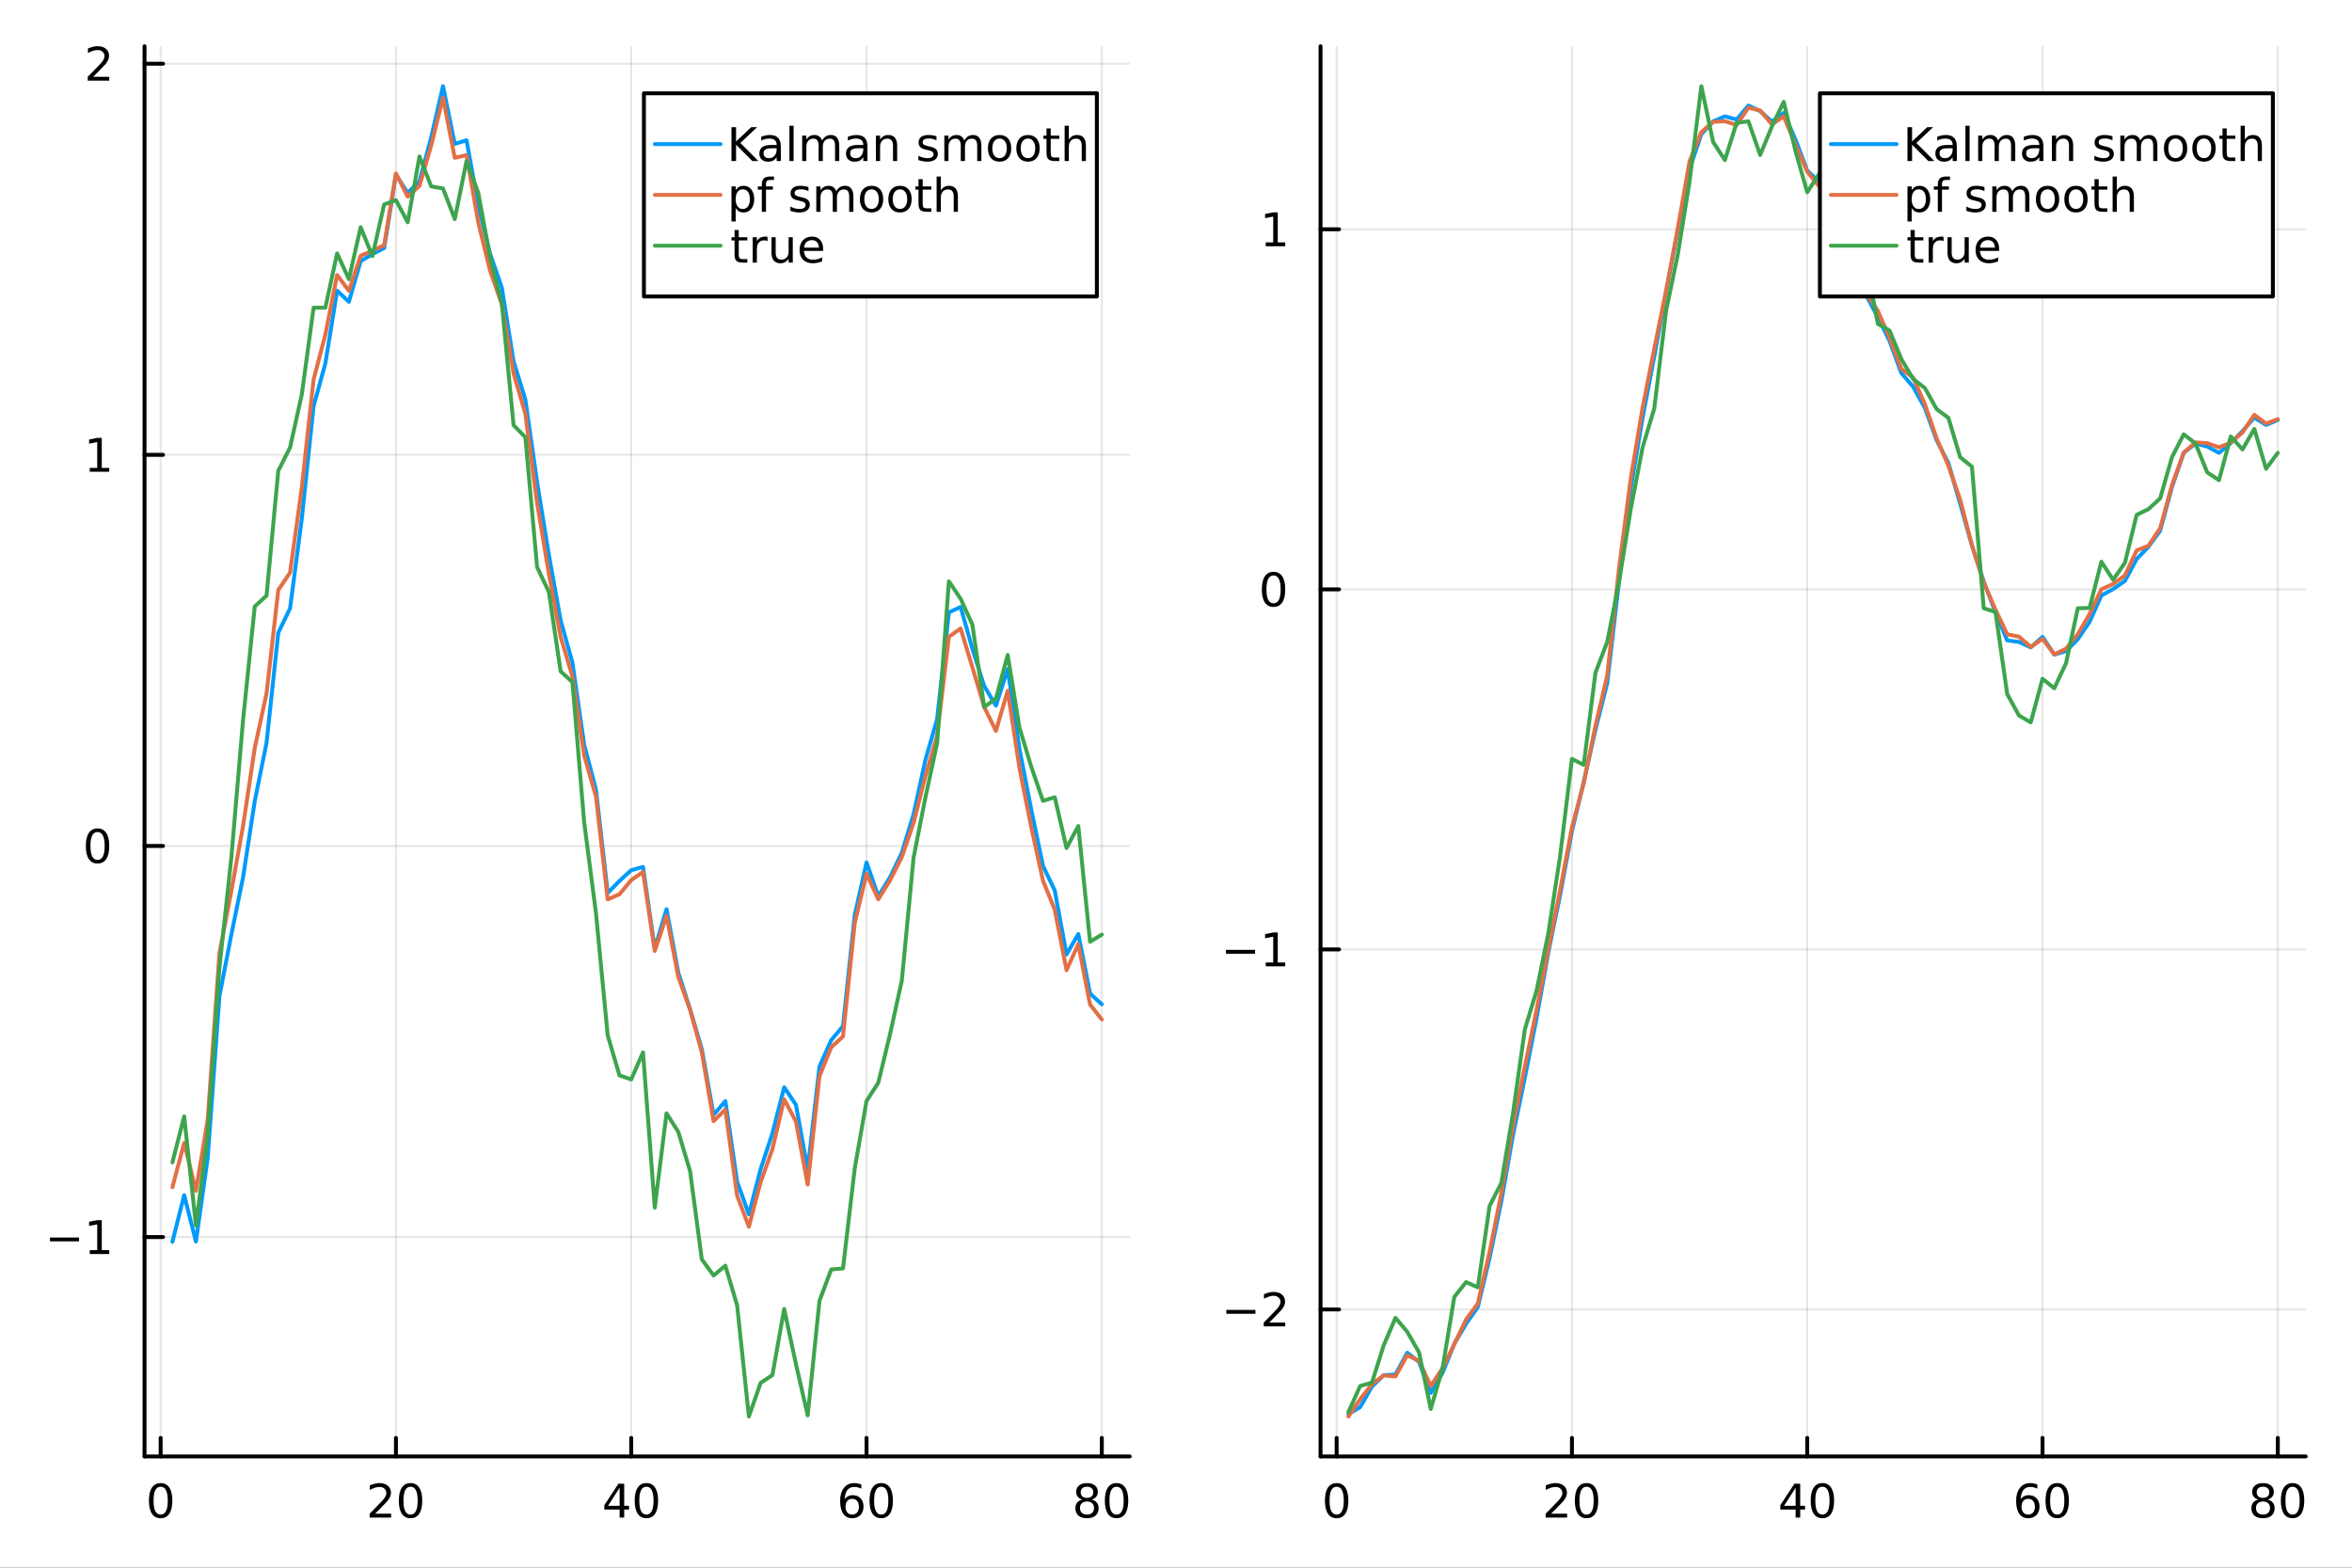 <?xml version="1.0" encoding="utf-8"?>
<svg xmlns="http://www.w3.org/2000/svg" xmlns:xlink="http://www.w3.org/1999/xlink" width="600" height="400" viewBox="0 0 2400 1600">
<rect x="0" y="0" width="2400" height="1600" fill="#333333" stroke="none"/>
<defs>
  <clipPath id="clip180">
    <rect x="0" y="0" width="2400" height="1600"/>
  </clipPath>
</defs>
<path clip-path="url(#clip180)" d="M0 1600 L2400 1600 L2400 0 L0 0  Z" fill="#ffffff" fill-rule="evenodd" fill-opacity="1"/>
<defs>
  <clipPath id="clip181">
    <rect x="480" y="0" width="1681" height="1600"/>
  </clipPath>
</defs>
<path clip-path="url(#clip180)" d="M147.478 1486.45 L1152.76 1486.45 L1152.76 47.244 L147.478 47.244  Z" fill="#ffffff" fill-rule="evenodd" fill-opacity="1"/>
<defs>
  <clipPath id="clip182">
    <rect x="147" y="47" width="1006" height="1440"/>
  </clipPath>
</defs>
<polyline clip-path="url(#clip182)" style="stroke:#000000; stroke-linecap:round; stroke-linejoin:round; stroke-width:2; stroke-opacity:0.1; fill:none" points="163.924,1486.45 163.924,47.244 "/>
<polyline clip-path="url(#clip182)" style="stroke:#000000; stroke-linecap:round; stroke-linejoin:round; stroke-width:2; stroke-opacity:0.1; fill:none" points="404.019,1486.45 404.019,47.244 "/>
<polyline clip-path="url(#clip182)" style="stroke:#000000; stroke-linecap:round; stroke-linejoin:round; stroke-width:2; stroke-opacity:0.1; fill:none" points="644.115,1486.45 644.115,47.244 "/>
<polyline clip-path="url(#clip182)" style="stroke:#000000; stroke-linecap:round; stroke-linejoin:round; stroke-width:2; stroke-opacity:0.1; fill:none" points="884.21,1486.45 884.21,47.244 "/>
<polyline clip-path="url(#clip182)" style="stroke:#000000; stroke-linecap:round; stroke-linejoin:round; stroke-width:2; stroke-opacity:0.1; fill:none" points="1124.3,1486.45 1124.3,47.244 "/>
<polyline clip-path="url(#clip182)" style="stroke:#000000; stroke-linecap:round; stroke-linejoin:round; stroke-width:2; stroke-opacity:0.1; fill:none" points="147.478,1262.56 1152.76,1262.56 "/>
<polyline clip-path="url(#clip182)" style="stroke:#000000; stroke-linecap:round; stroke-linejoin:round; stroke-width:2; stroke-opacity:0.1; fill:none" points="147.478,863.389 1152.76,863.389 "/>
<polyline clip-path="url(#clip182)" style="stroke:#000000; stroke-linecap:round; stroke-linejoin:round; stroke-width:2; stroke-opacity:0.1; fill:none" points="147.478,464.213 1152.76,464.213 "/>
<polyline clip-path="url(#clip182)" style="stroke:#000000; stroke-linecap:round; stroke-linejoin:round; stroke-width:2; stroke-opacity:0.1; fill:none" points="147.478,65.038 1152.76,65.038 "/>
<polyline clip-path="url(#clip180)" style="stroke:#000000; stroke-linecap:round; stroke-linejoin:round; stroke-width:4; stroke-opacity:1; fill:none" points="147.478,1486.45 1152.76,1486.45 "/>
<polyline clip-path="url(#clip180)" style="stroke:#000000; stroke-linecap:round; stroke-linejoin:round; stroke-width:4; stroke-opacity:1; fill:none" points="163.924,1486.45 163.924,1467.55 "/>
<polyline clip-path="url(#clip180)" style="stroke:#000000; stroke-linecap:round; stroke-linejoin:round; stroke-width:4; stroke-opacity:1; fill:none" points="404.019,1486.45 404.019,1467.55 "/>
<polyline clip-path="url(#clip180)" style="stroke:#000000; stroke-linecap:round; stroke-linejoin:round; stroke-width:4; stroke-opacity:1; fill:none" points="644.115,1486.45 644.115,1467.55 "/>
<polyline clip-path="url(#clip180)" style="stroke:#000000; stroke-linecap:round; stroke-linejoin:round; stroke-width:4; stroke-opacity:1; fill:none" points="884.21,1486.45 884.21,1467.55 "/>
<polyline clip-path="url(#clip180)" style="stroke:#000000; stroke-linecap:round; stroke-linejoin:round; stroke-width:4; stroke-opacity:1; fill:none" points="1124.3,1486.45 1124.3,1467.55 "/>
<path clip-path="url(#clip180)" d="M163.924 1517.37 Q160.313 1517.37 158.485 1520.93 Q156.679 1524.47 156.679 1531.6 Q156.679 1538.71 158.485 1542.27 Q160.313 1545.82 163.924 1545.82 Q167.559 1545.82 169.364 1542.27 Q171.193 1538.71 171.193 1531.6 Q171.193 1524.47 169.364 1520.93 Q167.559 1517.37 163.924 1517.37 M163.924 1513.66 Q169.735 1513.66 172.79 1518.27 Q175.869 1522.85 175.869 1531.6 Q175.869 1540.33 172.79 1544.94 Q169.735 1549.52 163.924 1549.52 Q158.114 1549.52 155.036 1544.94 Q151.98 1540.33 151.98 1531.6 Q151.98 1522.85 155.036 1518.27 Q158.114 1513.66 163.924 1513.66 Z" fill="#000000" fill-rule="nonzero" fill-opacity="1" /><path clip-path="url(#clip180)" d="M382.793 1544.91 L399.112 1544.91 L399.112 1548.85 L377.168 1548.85 L377.168 1544.91 Q379.83 1542.16 384.413 1537.53 Q389.02 1532.88 390.2 1531.53 Q392.445 1529.01 393.325 1527.27 Q394.228 1525.51 394.228 1523.82 Q394.228 1521.07 392.283 1519.33 Q390.362 1517.6 387.26 1517.6 Q385.061 1517.6 382.608 1518.36 Q380.177 1519.13 377.399 1520.68 L377.399 1515.95 Q380.223 1514.82 382.677 1514.24 Q385.131 1513.66 387.168 1513.66 Q392.538 1513.66 395.732 1516.35 Q398.927 1519.03 398.927 1523.52 Q398.927 1525.65 398.117 1527.57 Q397.33 1529.47 395.223 1532.07 Q394.645 1532.74 391.543 1535.95 Q388.441 1539.15 382.793 1544.91 Z" fill="#000000" fill-rule="nonzero" fill-opacity="1" /><path clip-path="url(#clip180)" d="M418.927 1517.37 Q415.316 1517.37 413.487 1520.93 Q411.681 1524.47 411.681 1531.6 Q411.681 1538.71 413.487 1542.27 Q415.316 1545.82 418.927 1545.82 Q422.561 1545.82 424.367 1542.27 Q426.195 1538.71 426.195 1531.6 Q426.195 1524.47 424.367 1520.93 Q422.561 1517.37 418.927 1517.37 M418.927 1513.66 Q424.737 1513.66 427.792 1518.27 Q430.871 1522.85 430.871 1531.6 Q430.871 1540.33 427.792 1544.94 Q424.737 1549.52 418.927 1549.52 Q413.117 1549.52 410.038 1544.94 Q406.982 1540.33 406.982 1531.6 Q406.982 1522.85 410.038 1518.27 Q413.117 1513.66 418.927 1513.66 Z" fill="#000000" fill-rule="nonzero" fill-opacity="1" /><path clip-path="url(#clip180)" d="M632.286 1518.36 L620.48 1536.81 L632.286 1536.81 L632.286 1518.36 M631.059 1514.29 L636.939 1514.29 L636.939 1536.81 L641.869 1536.81 L641.869 1540.7 L636.939 1540.7 L636.939 1548.85 L632.286 1548.85 L632.286 1540.7 L616.684 1540.7 L616.684 1536.19 L631.059 1514.29 Z" fill="#000000" fill-rule="nonzero" fill-opacity="1" /><path clip-path="url(#clip180)" d="M659.601 1517.37 Q655.989 1517.37 654.161 1520.93 Q652.355 1524.47 652.355 1531.6 Q652.355 1538.71 654.161 1542.27 Q655.989 1545.82 659.601 1545.82 Q663.235 1545.82 665.04 1542.27 Q666.869 1538.71 666.869 1531.6 Q666.869 1524.47 665.04 1520.93 Q663.235 1517.37 659.601 1517.37 M659.601 1513.66 Q665.411 1513.66 668.466 1518.27 Q671.545 1522.85 671.545 1531.6 Q671.545 1540.33 668.466 1544.94 Q665.411 1549.52 659.601 1549.52 Q653.79 1549.52 650.712 1544.94 Q647.656 1540.33 647.656 1531.6 Q647.656 1522.85 650.712 1518.27 Q653.79 1513.66 659.601 1513.66 Z" fill="#000000" fill-rule="nonzero" fill-opacity="1" /><path clip-path="url(#clip180)" d="M869.615 1529.7 Q866.467 1529.7 864.615 1531.86 Q862.786 1534.01 862.786 1537.76 Q862.786 1541.49 864.615 1543.66 Q866.467 1545.82 869.615 1545.82 Q872.763 1545.82 874.592 1543.66 Q876.443 1541.49 876.443 1537.76 Q876.443 1534.01 874.592 1531.86 Q872.763 1529.7 869.615 1529.7 M878.897 1515.05 L878.897 1519.31 Q877.138 1518.48 875.332 1518.04 Q873.55 1517.6 871.791 1517.6 Q867.161 1517.6 864.707 1520.72 Q862.277 1523.85 861.93 1530.17 Q863.295 1528.15 865.356 1527.09 Q867.416 1526 869.893 1526 Q875.101 1526 878.11 1529.17 Q881.142 1532.32 881.142 1537.76 Q881.142 1543.08 877.994 1546.3 Q874.846 1549.52 869.615 1549.52 Q863.619 1549.52 860.448 1544.94 Q857.277 1540.33 857.277 1531.6 Q857.277 1523.41 861.166 1518.55 Q865.055 1513.66 871.605 1513.66 Q873.365 1513.66 875.147 1514.01 Q876.953 1514.36 878.897 1515.05 Z" fill="#000000" fill-rule="nonzero" fill-opacity="1" /><path clip-path="url(#clip180)" d="M899.198 1517.37 Q895.587 1517.37 893.758 1520.93 Q891.953 1524.47 891.953 1531.6 Q891.953 1538.71 893.758 1542.27 Q895.587 1545.82 899.198 1545.82 Q902.832 1545.82 904.638 1542.27 Q906.466 1538.71 906.466 1531.6 Q906.466 1524.47 904.638 1520.93 Q902.832 1517.37 899.198 1517.37 M899.198 1513.66 Q905.008 1513.66 908.064 1518.27 Q911.142 1522.85 911.142 1531.6 Q911.142 1540.33 908.064 1544.94 Q905.008 1549.52 899.198 1549.52 Q893.388 1549.52 890.309 1544.94 Q887.254 1540.33 887.254 1531.6 Q887.254 1522.85 890.309 1518.27 Q893.388 1513.66 899.198 1513.66 Z" fill="#000000" fill-rule="nonzero" fill-opacity="1" /><path clip-path="url(#clip180)" d="M1109.18 1532.44 Q1105.84 1532.44 1103.92 1534.22 Q1102.02 1536 1102.02 1539.13 Q1102.02 1542.25 1103.92 1544.03 Q1105.84 1545.82 1109.18 1545.82 Q1112.51 1545.82 1114.43 1544.03 Q1116.35 1542.23 1116.35 1539.13 Q1116.35 1536 1114.43 1534.22 Q1112.53 1532.44 1109.18 1532.44 M1104.5 1530.45 Q1101.49 1529.7 1099.8 1527.64 Q1098.14 1525.58 1098.14 1522.62 Q1098.14 1518.48 1101.08 1516.07 Q1104.04 1513.66 1109.18 1513.66 Q1114.34 1513.66 1117.28 1516.07 Q1120.22 1518.48 1120.22 1522.62 Q1120.22 1525.58 1118.53 1527.64 Q1116.86 1529.7 1113.88 1530.45 Q1117.26 1531.23 1119.13 1533.52 Q1121.03 1535.82 1121.03 1539.13 Q1121.03 1544.15 1117.95 1546.83 Q1114.89 1549.52 1109.18 1549.52 Q1103.46 1549.52 1100.38 1546.83 Q1097.33 1544.15 1097.33 1539.13 Q1097.33 1535.82 1099.22 1533.52 Q1101.12 1531.23 1104.5 1530.45 M1102.79 1523.06 Q1102.79 1525.75 1104.46 1527.25 Q1106.15 1528.76 1109.18 1528.76 Q1112.19 1528.76 1113.88 1527.25 Q1115.59 1525.75 1115.59 1523.06 Q1115.59 1520.38 1113.88 1518.87 Q1112.19 1517.37 1109.18 1517.37 Q1106.15 1517.37 1104.46 1518.87 Q1102.79 1520.38 1102.79 1523.06 Z" fill="#000000" fill-rule="nonzero" fill-opacity="1" /><path clip-path="url(#clip180)" d="M1139.34 1517.37 Q1135.73 1517.37 1133.9 1520.93 Q1132.09 1524.47 1132.09 1531.6 Q1132.09 1538.71 1133.9 1542.27 Q1135.73 1545.82 1139.34 1545.82 Q1142.97 1545.82 1144.78 1542.27 Q1146.61 1538.71 1146.61 1531.6 Q1146.61 1524.47 1144.78 1520.93 Q1142.97 1517.37 1139.34 1517.37 M1139.34 1513.66 Q1145.15 1513.66 1148.2 1518.27 Q1151.28 1522.85 1151.28 1531.6 Q1151.28 1540.33 1148.2 1544.94 Q1145.15 1549.52 1139.34 1549.52 Q1133.53 1549.52 1130.45 1544.94 Q1127.39 1540.33 1127.39 1531.6 Q1127.39 1522.85 1130.45 1518.27 Q1133.53 1513.66 1139.34 1513.66 Z" fill="#000000" fill-rule="nonzero" fill-opacity="1" /><polyline clip-path="url(#clip180)" style="stroke:#000000; stroke-linecap:round; stroke-linejoin:round; stroke-width:4; stroke-opacity:1; fill:none" points="147.478,1486.45 147.478,47.244 "/>
<polyline clip-path="url(#clip180)" style="stroke:#000000; stroke-linecap:round; stroke-linejoin:round; stroke-width:4; stroke-opacity:1; fill:none" points="147.478,1262.56 166.376,1262.56 "/>
<polyline clip-path="url(#clip180)" style="stroke:#000000; stroke-linecap:round; stroke-linejoin:round; stroke-width:4; stroke-opacity:1; fill:none" points="147.478,863.389 166.376,863.389 "/>
<polyline clip-path="url(#clip180)" style="stroke:#000000; stroke-linecap:round; stroke-linejoin:round; stroke-width:4; stroke-opacity:1; fill:none" points="147.478,464.213 166.376,464.213 "/>
<polyline clip-path="url(#clip180)" style="stroke:#000000; stroke-linecap:round; stroke-linejoin:round; stroke-width:4; stroke-opacity:1; fill:none" points="147.478,65.038 166.376,65.038 "/>
<path clip-path="url(#clip180)" d="M50.992 1263.02 L80.668 1263.02 L80.668 1266.95 L50.992 1266.95 L50.992 1263.02 Z" fill="#000000" fill-rule="nonzero" fill-opacity="1" /><path clip-path="url(#clip180)" d="M91.571 1275.91 L99.21 1275.91 L99.21 1249.54 L90.899 1251.21 L90.899 1246.95 L99.163 1245.28 L103.839 1245.28 L103.839 1275.91 L111.478 1275.91 L111.478 1279.84 L91.571 1279.84 L91.571 1275.91 Z" fill="#000000" fill-rule="nonzero" fill-opacity="1" /><path clip-path="url(#clip180)" d="M99.534 849.188 Q95.922 849.188 94.094 852.752 Q92.288 856.294 92.288 863.424 Q92.288 870.53 94.094 874.095 Q95.922 877.636 99.534 877.636 Q103.168 877.636 104.973 874.095 Q106.802 870.53 106.802 863.424 Q106.802 856.294 104.973 852.752 Q103.168 849.188 99.534 849.188 M99.534 845.484 Q105.344 845.484 108.399 850.09 Q111.478 854.674 111.478 863.424 Q111.478 872.15 108.399 876.757 Q105.344 881.34 99.534 881.34 Q93.723 881.34 90.645 876.757 Q87.589 872.15 87.589 863.424 Q87.589 854.674 90.645 850.09 Q93.723 845.484 99.534 845.484 Z" fill="#000000" fill-rule="nonzero" fill-opacity="1" /><path clip-path="url(#clip180)" d="M91.571 477.558 L99.21 477.558 L99.21 451.193 L90.899 452.859 L90.899 448.6 L99.163 446.933 L103.839 446.933 L103.839 477.558 L111.478 477.558 L111.478 481.493 L91.571 481.493 L91.571 477.558 Z" fill="#000000" fill-rule="nonzero" fill-opacity="1" /><path clip-path="url(#clip180)" d="M95.159 78.383 L111.478 78.383 L111.478 82.318 L89.534 82.318 L89.534 78.383 Q92.196 75.628 96.779 70.998 Q101.385 66.346 102.566 65.003 Q104.811 62.48 105.691 60.744 Q106.594 58.985 106.594 57.295 Q106.594 54.54 104.649 52.804 Q102.728 51.068 99.626 51.068 Q97.427 51.068 94.973 51.832 Q92.543 52.596 89.765 54.147 L89.765 49.425 Q92.589 48.29 95.043 47.712 Q97.496 47.133 99.534 47.133 Q104.904 47.133 108.098 49.818 Q111.293 52.503 111.293 56.994 Q111.293 59.123 110.483 61.045 Q109.696 62.943 107.589 65.535 Q107.01 66.207 103.909 69.424 Q100.807 72.619 95.159 78.383 Z" fill="#000000" fill-rule="nonzero" fill-opacity="1" /><polyline clip-path="url(#clip182)" style="stroke:#009af9; stroke-linecap:round; stroke-linejoin:round; stroke-width:4; stroke-opacity:1; fill:none" points="175.929,1267.43 187.934,1219.81 199.939,1267.06 211.943,1181.53 223.948,1016.61 235.953,954.397 247.958,895.691 259.962,817.553 271.967,758.198 283.972,645.797 295.977,620.893 307.981,529.182 319.986,414.598 331.991,370.883 343.996,296.709 356,308.019 368.005,266.538 380.01,259.329 392.015,253.136 404.019,178.182 416.024,196.981 428.029,184.905 440.034,140.096 452.038,87.976 464.043,146.891 476.048,143.145 488.053,209.394 500.058,258.949 512.062,293.546 524.067,368.826 536.072,407.924 548.077,492.275 560.081,566.379 572.086,633.178 584.091,676.254 596.096,760.078 608.1,805.693 620.105,911.354 632.11,899.078 644.115,888.136 656.119,884.81 668.124,968.186 680.129,927.949 692.134,992.743 704.138,1029.98 716.143,1070.81 728.148,1137.8 740.153,1123.73 752.157,1206.02 764.162,1239.39 776.167,1193.15 788.172,1156.71 800.176,1109.68 812.181,1127.57 824.186,1193.86 836.191,1088.57 848.195,1061.58 860.2,1047.29 872.205,933.817 884.21,880.254 896.214,914.751 908.219,895.284 920.224,870.33 932.229,830.962 944.233,775.924 956.238,733.868 968.243,624.998 980.248,619.499 992.252,662.249 1004.26,700.097 1016.26,720.172 1028.27,682.876 1040.27,764.44 1052.28,826.205 1064.28,883.742 1076.29,908.854 1088.29,974.144 1100.3,953.313 1112.3,1013.97 1124.3,1025.02 "/>
<polyline clip-path="url(#clip182)" style="stroke:#e26f46; stroke-linecap:round; stroke-linejoin:round; stroke-width:4; stroke-opacity:1; fill:none" points="175.929,1211.68 187.934,1166.55 199.939,1215.31 211.943,1142.79 223.948,972.604 235.953,909.908 247.958,843.323 259.962,763.451 271.967,707.769 283.972,602.14 295.977,584.402 307.981,497.445 319.986,387.362 331.991,341.447 343.996,280.672 356,296.773 368.005,261.047 380.01,255.993 392.015,250.201 404.019,177.056 416.024,200.67 428.029,189.664 440.034,148.286 452.038,99.548 464.043,161 476.048,158.405 488.053,227.075 500.058,276.231 512.062,310.458 524.067,381.164 536.072,422.396 548.077,513.446 560.081,585.618 572.086,650.164 584.091,690.412 596.096,771.146 608.1,812.894 620.105,917.945 632.11,912.66 644.115,898.224 656.119,889.936 668.124,970.547 680.129,934.615 692.134,997.044 704.138,1030.52 716.143,1074.03 728.148,1144.24 740.153,1132.41 752.157,1220.32 764.162,1251.99 776.167,1206.49 788.172,1172.87 800.176,1121.96 812.181,1144.67 824.186,1209.01 836.191,1098.44 848.195,1068.89 860.2,1057.77 872.205,941.995 884.21,891.729 896.214,917.854 908.219,898.528 920.224,874.796 932.229,839.84 944.233,792.465 956.238,750.765 968.243,649.954 980.248,641.402 992.252,681.179 1004.26,721.497 1016.26,745.95 1028.27,705.068 1040.27,783.925 1052.28,844.188 1064.28,898.826 1076.29,928.462 1088.29,990.227 1100.3,963.617 1112.3,1025.22 1124.3,1040.52 "/>
<polyline clip-path="url(#clip182)" style="stroke:#3da44d; stroke-linecap:round; stroke-linejoin:round; stroke-width:4; stroke-opacity:1; fill:none" points="175.929,1186.33 187.934,1139.43 199.939,1250.74 211.943,1158.57 223.948,987.362 235.953,876.55 247.958,735.569 259.962,618.953 271.967,607.953 283.972,480.467 295.977,456.705 307.981,402.545 319.986,314.011 331.991,314.059 343.996,258.652 356,284.903 368.005,231.886 380.01,261.369 392.015,208.641 404.019,204.282 416.024,226.852 428.029,159.659 440.034,190.233 452.038,192.351 464.043,223.614 476.048,164.463 488.053,196.926 500.058,262.588 512.062,309.879 524.067,433.991 536.072,446.207 548.077,578.836 560.081,604.216 572.086,685.175 584.091,696.194 596.096,839.26 608.1,931.652 620.105,1056.69 632.11,1097.6 644.115,1101.66 656.119,1074.06 668.124,1232.5 680.129,1136.26 692.134,1155.26 704.138,1195.14 716.143,1285.29 728.148,1301.76 740.153,1291.79 752.157,1332.13 764.162,1445.72 776.167,1411.39 788.172,1403.44 800.176,1335.95 812.181,1392.23 824.186,1444.51 836.191,1327.68 848.195,1295.64 860.2,1294.55 872.205,1192.38 884.21,1123.68 896.214,1105.09 908.219,1055.44 920.224,1000.79 932.229,875.328 944.233,814.278 956.238,758.58 968.243,593.363 980.248,611.152 992.252,637.541 1004.26,721.599 1016.26,712.963 1028.27,668.483 1040.27,742.652 1052.28,782.462 1064.28,817.403 1076.29,813.661 1088.29,865.517 1100.3,843.042 1112.3,961.18 1124.3,953.833 "/>
<path clip-path="url(#clip180)" d="M657.054 302.578 L1119.25 302.578 L1119.25 95.218 L657.054 95.218  Z" fill="#ffffff" fill-rule="evenodd" fill-opacity="1"/>
<polyline clip-path="url(#clip180)" style="stroke:#000000; stroke-linecap:round; stroke-linejoin:round; stroke-width:4; stroke-opacity:1; fill:none" points="657.054,302.578 1119.25,302.578 1119.25,95.218 657.054,95.218 657.054,302.578 "/>
<polyline clip-path="url(#clip180)" style="stroke:#009af9; stroke-linecap:round; stroke-linejoin:round; stroke-width:4; stroke-opacity:1; fill:none" points="668.224,147.058 735.242,147.058 "/>
<path clip-path="url(#clip180)" d="M746.412 129.778 L751.088 129.778 L751.088 144.384 L766.597 129.778 L772.616 129.778 L755.463 145.889 L773.843 164.338 L767.685 164.338 L751.088 147.694 L751.088 164.338 L746.412 164.338 L746.412 129.778 Z" fill="#000000" fill-rule="nonzero" fill-opacity="1" /><path clip-path="url(#clip180)" d="M788.264 151.305 Q783.102 151.305 781.111 152.486 Q779.12 153.666 779.12 156.514 Q779.12 158.782 780.602 160.125 Q782.106 161.444 784.676 161.444 Q788.217 161.444 790.347 158.944 Q792.5 156.421 792.5 152.254 L792.5 151.305 L788.264 151.305 M796.759 149.546 L796.759 164.338 L792.5 164.338 L792.5 160.402 Q791.042 162.763 788.866 163.898 Q786.69 165.009 783.542 165.009 Q779.56 165.009 777.199 162.787 Q774.861 160.541 774.861 156.791 Q774.861 152.416 777.778 150.194 Q780.718 147.972 786.528 147.972 L792.5 147.972 L792.5 147.555 Q792.5 144.615 790.555 143.018 Q788.634 141.398 785.139 141.398 Q782.917 141.398 780.81 141.93 Q778.704 142.463 776.759 143.527 L776.759 139.592 Q779.097 138.69 781.296 138.25 Q783.495 137.787 785.579 137.787 Q791.204 137.787 793.981 140.703 Q796.759 143.62 796.759 149.546 Z" fill="#000000" fill-rule="nonzero" fill-opacity="1" /><path clip-path="url(#clip180)" d="M805.532 128.319 L809.791 128.319 L809.791 164.338 L805.532 164.338 L805.532 128.319 Z" fill="#000000" fill-rule="nonzero" fill-opacity="1" /><path clip-path="url(#clip180)" d="M838.889 143.389 Q840.486 140.518 842.708 139.153 Q844.93 137.787 847.939 137.787 Q851.99 137.787 854.189 140.634 Q856.388 143.458 856.388 148.689 L856.388 164.338 L852.106 164.338 L852.106 148.828 Q852.106 145.102 850.787 143.296 Q849.467 141.49 846.759 141.49 Q843.449 141.49 841.527 143.69 Q839.606 145.889 839.606 149.685 L839.606 164.338 L835.324 164.338 L835.324 148.828 Q835.324 145.078 834.004 143.296 Q832.685 141.49 829.93 141.49 Q826.666 141.49 824.745 143.713 Q822.824 145.912 822.824 149.685 L822.824 164.338 L818.541 164.338 L818.541 138.412 L822.824 138.412 L822.824 142.44 Q824.282 140.055 826.319 138.921 Q828.356 137.787 831.157 137.787 Q833.981 137.787 835.949 139.222 Q837.939 140.657 838.889 143.389 Z" fill="#000000" fill-rule="nonzero" fill-opacity="1" /><path clip-path="url(#clip180)" d="M876.666 151.305 Q871.504 151.305 869.513 152.486 Q867.523 153.666 867.523 156.514 Q867.523 158.782 869.004 160.125 Q870.509 161.444 873.078 161.444 Q876.62 161.444 878.749 158.944 Q880.902 156.421 880.902 152.254 L880.902 151.305 L876.666 151.305 M885.161 149.546 L885.161 164.338 L880.902 164.338 L880.902 160.402 Q879.444 162.763 877.268 163.898 Q875.092 165.009 871.944 165.009 Q867.962 165.009 865.601 162.787 Q863.263 160.541 863.263 156.791 Q863.263 152.416 866.18 150.194 Q869.12 147.972 874.93 147.972 L880.902 147.972 L880.902 147.555 Q880.902 144.615 878.958 143.018 Q877.036 141.398 873.541 141.398 Q871.319 141.398 869.212 141.93 Q867.106 142.463 865.162 143.527 L865.162 139.592 Q867.499 138.69 869.699 138.25 Q871.898 137.787 873.981 137.787 Q879.606 137.787 882.384 140.703 Q885.161 143.62 885.161 149.546 Z" fill="#000000" fill-rule="nonzero" fill-opacity="1" /><path clip-path="url(#clip180)" d="M915.485 148.689 L915.485 164.338 L911.226 164.338 L911.226 148.828 Q911.226 145.148 909.791 143.319 Q908.356 141.49 905.485 141.49 Q902.036 141.49 900.046 143.69 Q898.055 145.889 898.055 149.685 L898.055 164.338 L893.772 164.338 L893.772 138.412 L898.055 138.412 L898.055 142.44 Q899.583 140.102 901.643 138.944 Q903.726 137.787 906.434 137.787 Q910.902 137.787 913.194 140.565 Q915.485 143.319 915.485 148.689 Z" fill="#000000" fill-rule="nonzero" fill-opacity="1" /><path clip-path="url(#clip180)" d="M955.578 139.176 L955.578 143.203 Q953.772 142.277 951.828 141.815 Q949.883 141.352 947.8 141.352 Q944.629 141.352 943.031 142.324 Q941.457 143.296 941.457 145.24 Q941.457 146.722 942.592 147.578 Q943.726 148.412 947.152 149.176 L948.61 149.5 Q953.147 150.472 955.045 152.254 Q956.967 154.014 956.967 157.185 Q956.967 160.796 954.096 162.902 Q951.249 165.009 946.249 165.009 Q944.166 165.009 941.897 164.592 Q939.652 164.199 937.152 163.388 L937.152 158.99 Q939.513 160.217 941.805 160.842 Q944.096 161.444 946.342 161.444 Q949.351 161.444 950.971 160.426 Q952.592 159.384 952.592 157.509 Q952.592 155.773 951.411 154.847 Q950.254 153.921 946.295 153.064 L944.814 152.717 Q940.856 151.884 939.096 150.171 Q937.337 148.435 937.337 145.426 Q937.337 141.768 939.93 139.778 Q942.522 137.787 947.291 137.787 Q949.652 137.787 951.735 138.134 Q953.818 138.481 955.578 139.176 Z" fill="#000000" fill-rule="nonzero" fill-opacity="1" /><path clip-path="url(#clip180)" d="M983.934 143.389 Q985.531 140.518 987.753 139.153 Q989.976 137.787 992.985 137.787 Q997.036 137.787 999.235 140.634 Q1001.43 143.458 1001.43 148.689 L1001.43 164.338 L997.152 164.338 L997.152 148.828 Q997.152 145.102 995.832 143.296 Q994.513 141.49 991.804 141.49 Q988.494 141.49 986.573 143.69 Q984.652 145.889 984.652 149.685 L984.652 164.338 L980.369 164.338 L980.369 148.828 Q980.369 145.078 979.05 143.296 Q977.73 141.49 974.976 141.49 Q971.712 141.49 969.791 143.713 Q967.869 145.912 967.869 149.685 L967.869 164.338 L963.587 164.338 L963.587 138.412 L967.869 138.412 L967.869 142.44 Q969.328 140.055 971.365 138.921 Q973.402 137.787 976.203 137.787 Q979.027 137.787 980.994 139.222 Q982.985 140.657 983.934 143.389 Z" fill="#000000" fill-rule="nonzero" fill-opacity="1" /><path clip-path="url(#clip180)" d="M1019.98 141.398 Q1016.55 141.398 1014.56 144.083 Q1012.57 146.745 1012.57 151.398 Q1012.57 156.051 1014.54 158.736 Q1016.53 161.398 1019.98 161.398 Q1023.38 161.398 1025.37 158.713 Q1027.36 156.027 1027.36 151.398 Q1027.36 146.791 1025.37 144.106 Q1023.38 141.398 1019.98 141.398 M1019.98 137.787 Q1025.53 137.787 1028.7 141.398 Q1031.87 145.009 1031.87 151.398 Q1031.87 157.764 1028.7 161.398 Q1025.53 165.009 1019.98 165.009 Q1014.4 165.009 1011.23 161.398 Q1008.08 157.764 1008.08 151.398 Q1008.08 145.009 1011.23 141.398 Q1014.4 137.787 1019.98 137.787 Z" fill="#000000" fill-rule="nonzero" fill-opacity="1" /><path clip-path="url(#clip180)" d="M1048.98 141.398 Q1045.55 141.398 1043.56 144.083 Q1041.57 146.745 1041.57 151.398 Q1041.57 156.051 1043.54 158.736 Q1045.53 161.398 1048.98 161.398 Q1052.38 161.398 1054.37 158.713 Q1056.36 156.027 1056.36 151.398 Q1056.36 146.791 1054.37 144.106 Q1052.38 141.398 1048.98 141.398 M1048.98 137.787 Q1054.54 137.787 1057.71 141.398 Q1060.88 145.009 1060.88 151.398 Q1060.88 157.764 1057.71 161.398 Q1054.54 165.009 1048.98 165.009 Q1043.4 165.009 1040.23 161.398 Q1037.08 157.764 1037.08 151.398 Q1037.08 145.009 1040.23 141.398 Q1043.4 137.787 1048.98 137.787 Z" fill="#000000" fill-rule="nonzero" fill-opacity="1" /><path clip-path="url(#clip180)" d="M1072.15 131.051 L1072.15 138.412 L1080.92 138.412 L1080.92 141.722 L1072.15 141.722 L1072.15 155.796 Q1072.15 158.967 1073.01 159.87 Q1073.89 160.773 1076.55 160.773 L1080.92 160.773 L1080.92 164.338 L1076.55 164.338 Q1071.62 164.338 1069.74 162.509 Q1067.87 160.657 1067.87 155.796 L1067.87 141.722 L1064.74 141.722 L1064.74 138.412 L1067.87 138.412 L1067.87 131.051 L1072.15 131.051 Z" fill="#000000" fill-rule="nonzero" fill-opacity="1" /><path clip-path="url(#clip180)" d="M1108.08 148.689 L1108.08 164.338 L1103.82 164.338 L1103.82 148.828 Q1103.82 145.148 1102.38 143.319 Q1100.95 141.49 1098.08 141.49 Q1094.63 141.49 1092.64 143.69 Q1090.65 145.889 1090.65 149.685 L1090.65 164.338 L1086.36 164.338 L1086.36 128.319 L1090.65 128.319 L1090.65 142.44 Q1092.17 140.102 1094.23 138.944 Q1096.32 137.787 1099.03 137.787 Q1103.49 137.787 1105.79 140.565 Q1108.08 143.319 1108.08 148.689 Z" fill="#000000" fill-rule="nonzero" fill-opacity="1" /><polyline clip-path="url(#clip180)" style="stroke:#e26f46; stroke-linecap:round; stroke-linejoin:round; stroke-width:4; stroke-opacity:1; fill:none" points="668.224,198.898 735.242,198.898 "/>
<path clip-path="url(#clip180)" d="M750.695 212.289 L750.695 226.039 L746.412 226.039 L746.412 190.252 L750.695 190.252 L750.695 194.187 Q752.037 191.872 754.074 190.761 Q756.134 189.627 758.982 189.627 Q763.704 189.627 766.644 193.377 Q769.606 197.127 769.606 203.238 Q769.606 209.349 766.644 213.099 Q763.704 216.849 758.982 216.849 Q756.134 216.849 754.074 215.738 Q752.037 214.603 750.695 212.289 M765.185 203.238 Q765.185 198.539 763.241 195.877 Q761.319 193.192 757.94 193.192 Q754.56 193.192 752.616 195.877 Q750.695 198.539 750.695 203.238 Q750.695 207.937 752.616 210.622 Q754.56 213.284 757.94 213.284 Q761.319 213.284 763.241 210.622 Q765.185 207.937 765.185 203.238 Z" fill="#000000" fill-rule="nonzero" fill-opacity="1" /><path clip-path="url(#clip180)" d="M789.792 180.159 L789.792 183.701 L785.717 183.701 Q783.426 183.701 782.523 184.627 Q781.643 185.553 781.643 187.96 L781.643 190.252 L788.657 190.252 L788.657 193.562 L781.643 193.562 L781.643 216.178 L777.361 216.178 L777.361 193.562 L773.287 193.562 L773.287 190.252 L777.361 190.252 L777.361 188.446 Q777.361 184.118 779.375 182.15 Q781.389 180.159 785.764 180.159 L789.792 180.159 Z" fill="#000000" fill-rule="nonzero" fill-opacity="1" /><path clip-path="url(#clip180)" d="M824.953 191.016 L824.953 195.043 Q823.148 194.117 821.203 193.655 Q819.259 193.192 817.176 193.192 Q814.004 193.192 812.407 194.164 Q810.833 195.136 810.833 197.08 Q810.833 198.562 811.967 199.418 Q813.102 200.252 816.528 201.016 L817.986 201.34 Q822.523 202.312 824.421 204.094 Q826.342 205.854 826.342 209.025 Q826.342 212.636 823.472 214.742 Q820.625 216.849 815.625 216.849 Q813.541 216.849 811.273 216.432 Q809.028 216.039 806.528 215.228 L806.528 210.83 Q808.889 212.057 811.18 212.682 Q813.472 213.284 815.717 213.284 Q818.727 213.284 820.347 212.266 Q821.967 211.224 821.967 209.349 Q821.967 207.613 820.787 206.687 Q819.629 205.761 815.671 204.904 L814.19 204.557 Q810.231 203.724 808.472 202.011 Q806.713 200.275 806.713 197.266 Q806.713 193.608 809.305 191.618 Q811.898 189.627 816.666 189.627 Q819.028 189.627 821.111 189.974 Q823.194 190.321 824.953 191.016 Z" fill="#000000" fill-rule="nonzero" fill-opacity="1" /><path clip-path="url(#clip180)" d="M853.31 195.229 Q854.907 192.358 857.129 190.993 Q859.351 189.627 862.361 189.627 Q866.412 189.627 868.611 192.474 Q870.81 195.298 870.81 200.529 L870.81 216.178 L866.527 216.178 L866.527 200.668 Q866.527 196.942 865.208 195.136 Q863.888 193.33 861.18 193.33 Q857.87 193.33 855.949 195.53 Q854.027 197.729 854.027 201.525 L854.027 216.178 L849.745 216.178 L849.745 200.668 Q849.745 196.918 848.425 195.136 Q847.106 193.33 844.351 193.33 Q841.088 193.33 839.166 195.553 Q837.245 197.752 837.245 201.525 L837.245 216.178 L832.963 216.178 L832.963 190.252 L837.245 190.252 L837.245 194.28 Q838.703 191.895 840.74 190.761 Q842.777 189.627 845.578 189.627 Q848.402 189.627 850.37 191.062 Q852.361 192.497 853.31 195.229 Z" fill="#000000" fill-rule="nonzero" fill-opacity="1" /><path clip-path="url(#clip180)" d="M889.351 193.238 Q885.925 193.238 883.935 195.923 Q881.944 198.585 881.944 203.238 Q881.944 207.891 883.911 210.576 Q885.902 213.238 889.351 213.238 Q892.754 213.238 894.745 210.553 Q896.735 207.867 896.735 203.238 Q896.735 198.631 894.745 195.946 Q892.754 193.238 889.351 193.238 M889.351 189.627 Q894.907 189.627 898.078 193.238 Q901.249 196.849 901.249 203.238 Q901.249 209.604 898.078 213.238 Q894.907 216.849 889.351 216.849 Q883.773 216.849 880.601 213.238 Q877.453 209.604 877.453 203.238 Q877.453 196.849 880.601 193.238 Q883.773 189.627 889.351 189.627 Z" fill="#000000" fill-rule="nonzero" fill-opacity="1" /><path clip-path="url(#clip180)" d="M918.356 193.238 Q914.93 193.238 912.939 195.923 Q910.948 198.585 910.948 203.238 Q910.948 207.891 912.916 210.576 Q914.907 213.238 918.356 213.238 Q921.758 213.238 923.749 210.553 Q925.74 207.867 925.74 203.238 Q925.74 198.631 923.749 195.946 Q921.758 193.238 918.356 193.238 M918.356 189.627 Q923.911 189.627 927.082 193.238 Q930.254 196.849 930.254 203.238 Q930.254 209.604 927.082 213.238 Q923.911 216.849 918.356 216.849 Q912.777 216.849 909.606 213.238 Q906.458 209.604 906.458 203.238 Q906.458 196.849 909.606 193.238 Q912.777 189.627 918.356 189.627 Z" fill="#000000" fill-rule="nonzero" fill-opacity="1" /><path clip-path="url(#clip180)" d="M941.527 182.891 L941.527 190.252 L950.3 190.252 L950.3 193.562 L941.527 193.562 L941.527 207.636 Q941.527 210.807 942.383 211.71 Q943.263 212.613 945.925 212.613 L950.3 212.613 L950.3 216.178 L945.925 216.178 Q940.994 216.178 939.119 214.349 Q937.244 212.497 937.244 207.636 L937.244 193.562 L934.119 193.562 L934.119 190.252 L937.244 190.252 L937.244 182.891 L941.527 182.891 Z" fill="#000000" fill-rule="nonzero" fill-opacity="1" /><path clip-path="url(#clip180)" d="M977.453 200.529 L977.453 216.178 L973.193 216.178 L973.193 200.668 Q973.193 196.988 971.758 195.159 Q970.323 193.33 967.453 193.33 Q964.004 193.33 962.013 195.53 Q960.022 197.729 960.022 201.525 L960.022 216.178 L955.74 216.178 L955.74 180.159 L960.022 180.159 L960.022 194.28 Q961.55 191.942 963.61 190.784 Q965.693 189.627 968.402 189.627 Q972.869 189.627 975.161 192.405 Q977.453 195.159 977.453 200.529 Z" fill="#000000" fill-rule="nonzero" fill-opacity="1" /><polyline clip-path="url(#clip180)" style="stroke:#3da44d; stroke-linecap:round; stroke-linejoin:round; stroke-width:4; stroke-opacity:1; fill:none" points="668.224,250.738 735.242,250.738 "/>
<path clip-path="url(#clip180)" d="M753.82 234.731 L753.82 242.092 L762.593 242.092 L762.593 245.402 L753.82 245.402 L753.82 259.476 Q753.82 262.647 754.676 263.55 Q755.556 264.453 758.218 264.453 L762.593 264.453 L762.593 268.018 L758.218 268.018 Q753.287 268.018 751.412 266.189 Q749.537 264.337 749.537 259.476 L749.537 245.402 L746.412 245.402 L746.412 242.092 L749.537 242.092 L749.537 234.731 L753.82 234.731 Z" fill="#000000" fill-rule="nonzero" fill-opacity="1" /><path clip-path="url(#clip180)" d="M783.218 246.073 Q782.5 245.657 781.643 245.471 Q780.81 245.263 779.792 245.263 Q776.181 245.263 774.236 247.624 Q772.315 249.962 772.315 254.36 L772.315 268.018 L768.032 268.018 L768.032 242.092 L772.315 242.092 L772.315 246.12 Q773.657 243.758 775.81 242.624 Q777.963 241.467 781.042 241.467 Q781.481 241.467 782.014 241.536 Q782.546 241.583 783.194 241.698 L783.218 246.073 Z" fill="#000000" fill-rule="nonzero" fill-opacity="1" /><path clip-path="url(#clip180)" d="M787.245 257.786 L787.245 242.092 L791.505 242.092 L791.505 257.624 Q791.505 261.305 792.94 263.156 Q794.375 264.985 797.245 264.985 Q800.694 264.985 802.685 262.786 Q804.699 260.587 804.699 256.791 L804.699 242.092 L808.958 242.092 L808.958 268.018 L804.699 268.018 L804.699 264.036 Q803.148 266.397 801.088 267.555 Q799.051 268.689 796.342 268.689 Q791.875 268.689 789.56 265.911 Q787.245 263.133 787.245 257.786 M797.963 241.467 L797.963 241.467 Z" fill="#000000" fill-rule="nonzero" fill-opacity="1" /><path clip-path="url(#clip180)" d="M839.907 253.99 L839.907 256.073 L820.324 256.073 Q820.602 260.471 822.963 262.786 Q825.347 265.078 829.583 265.078 Q832.037 265.078 834.328 264.476 Q836.643 263.874 838.912 262.67 L838.912 266.698 Q836.62 267.67 834.213 268.18 Q831.805 268.689 829.328 268.689 Q823.125 268.689 819.49 265.078 Q815.879 261.467 815.879 255.309 Q815.879 248.944 819.305 245.217 Q822.754 241.467 828.588 241.467 Q833.819 241.467 836.851 244.846 Q839.907 248.203 839.907 253.99 M835.648 252.74 Q835.601 249.245 833.68 247.161 Q831.782 245.078 828.634 245.078 Q825.069 245.078 822.916 247.092 Q820.787 249.106 820.463 252.763 L835.648 252.74 Z" fill="#000000" fill-rule="nonzero" fill-opacity="1" /><path clip-path="url(#clip180)" d="M1347.48 1486.45 L2352.76 1486.45 L2352.76 47.244 L1347.48 47.244  Z" fill="#ffffff" fill-rule="evenodd" fill-opacity="1"/>
<defs>
  <clipPath id="clip183">
    <rect x="1347" y="47" width="1006" height="1440"/>
  </clipPath>
</defs>
<polyline clip-path="url(#clip183)" style="stroke:#000000; stroke-linecap:round; stroke-linejoin:round; stroke-width:2; stroke-opacity:0.1; fill:none" points="1363.92,1486.45 1363.92,47.244 "/>
<polyline clip-path="url(#clip183)" style="stroke:#000000; stroke-linecap:round; stroke-linejoin:round; stroke-width:2; stroke-opacity:0.1; fill:none" points="1604.02,1486.45 1604.02,47.244 "/>
<polyline clip-path="url(#clip183)" style="stroke:#000000; stroke-linecap:round; stroke-linejoin:round; stroke-width:2; stroke-opacity:0.1; fill:none" points="1844.11,1486.45 1844.11,47.244 "/>
<polyline clip-path="url(#clip183)" style="stroke:#000000; stroke-linecap:round; stroke-linejoin:round; stroke-width:2; stroke-opacity:0.1; fill:none" points="2084.21,1486.45 2084.21,47.244 "/>
<polyline clip-path="url(#clip183)" style="stroke:#000000; stroke-linecap:round; stroke-linejoin:round; stroke-width:2; stroke-opacity:0.1; fill:none" points="2324.3,1486.45 2324.3,47.244 "/>
<polyline clip-path="url(#clip183)" style="stroke:#000000; stroke-linecap:round; stroke-linejoin:round; stroke-width:2; stroke-opacity:0.1; fill:none" points="1347.48,1336.46 2352.76,1336.46 "/>
<polyline clip-path="url(#clip183)" style="stroke:#000000; stroke-linecap:round; stroke-linejoin:round; stroke-width:2; stroke-opacity:0.1; fill:none" points="1347.48,968.984 2352.76,968.984 "/>
<polyline clip-path="url(#clip183)" style="stroke:#000000; stroke-linecap:round; stroke-linejoin:round; stroke-width:2; stroke-opacity:0.1; fill:none" points="1347.48,601.508 2352.76,601.508 "/>
<polyline clip-path="url(#clip183)" style="stroke:#000000; stroke-linecap:round; stroke-linejoin:round; stroke-width:2; stroke-opacity:0.1; fill:none" points="1347.48,234.031 2352.76,234.031 "/>
<polyline clip-path="url(#clip180)" style="stroke:#000000; stroke-linecap:round; stroke-linejoin:round; stroke-width:4; stroke-opacity:1; fill:none" points="1347.48,1486.45 2352.76,1486.45 "/>
<polyline clip-path="url(#clip180)" style="stroke:#000000; stroke-linecap:round; stroke-linejoin:round; stroke-width:4; stroke-opacity:1; fill:none" points="1363.92,1486.45 1363.92,1467.55 "/>
<polyline clip-path="url(#clip180)" style="stroke:#000000; stroke-linecap:round; stroke-linejoin:round; stroke-width:4; stroke-opacity:1; fill:none" points="1604.02,1486.45 1604.02,1467.55 "/>
<polyline clip-path="url(#clip180)" style="stroke:#000000; stroke-linecap:round; stroke-linejoin:round; stroke-width:4; stroke-opacity:1; fill:none" points="1844.11,1486.45 1844.11,1467.55 "/>
<polyline clip-path="url(#clip180)" style="stroke:#000000; stroke-linecap:round; stroke-linejoin:round; stroke-width:4; stroke-opacity:1; fill:none" points="2084.21,1486.45 2084.21,1467.55 "/>
<polyline clip-path="url(#clip180)" style="stroke:#000000; stroke-linecap:round; stroke-linejoin:round; stroke-width:4; stroke-opacity:1; fill:none" points="2324.3,1486.45 2324.3,1467.55 "/>
<path clip-path="url(#clip180)" d="M1363.92 1517.37 Q1360.31 1517.37 1358.48 1520.93 Q1356.68 1524.47 1356.68 1531.6 Q1356.68 1538.71 1358.48 1542.27 Q1360.31 1545.82 1363.92 1545.82 Q1367.56 1545.82 1369.36 1542.27 Q1371.19 1538.71 1371.19 1531.6 Q1371.19 1524.47 1369.36 1520.93 Q1367.56 1517.37 1363.92 1517.37 M1363.92 1513.66 Q1369.73 1513.66 1372.79 1518.27 Q1375.87 1522.85 1375.87 1531.6 Q1375.87 1540.33 1372.79 1544.94 Q1369.73 1549.52 1363.92 1549.52 Q1358.11 1549.52 1355.04 1544.94 Q1351.98 1540.33 1351.98 1531.6 Q1351.98 1522.85 1355.04 1518.27 Q1358.11 1513.66 1363.92 1513.66 Z" fill="#000000" fill-rule="nonzero" fill-opacity="1" /><path clip-path="url(#clip180)" d="M1582.79 1544.91 L1599.11 1544.91 L1599.11 1548.85 L1577.17 1548.85 L1577.17 1544.91 Q1579.83 1542.16 1584.41 1537.53 Q1589.02 1532.88 1590.2 1531.53 Q1592.45 1529.01 1593.33 1527.27 Q1594.23 1525.51 1594.23 1523.82 Q1594.23 1521.07 1592.28 1519.33 Q1590.36 1517.6 1587.26 1517.6 Q1585.06 1517.6 1582.61 1518.36 Q1580.18 1519.13 1577.4 1520.68 L1577.4 1515.95 Q1580.22 1514.82 1582.68 1514.24 Q1585.13 1513.66 1587.17 1513.66 Q1592.54 1513.66 1595.73 1516.35 Q1598.93 1519.03 1598.93 1523.52 Q1598.93 1525.65 1598.12 1527.57 Q1597.33 1529.47 1595.22 1532.07 Q1594.64 1532.74 1591.54 1535.95 Q1588.44 1539.15 1582.79 1544.91 Z" fill="#000000" fill-rule="nonzero" fill-opacity="1" /><path clip-path="url(#clip180)" d="M1618.93 1517.37 Q1615.32 1517.37 1613.49 1520.93 Q1611.68 1524.47 1611.68 1531.6 Q1611.68 1538.71 1613.49 1542.27 Q1615.32 1545.82 1618.93 1545.82 Q1622.56 1545.82 1624.37 1542.27 Q1626.2 1538.71 1626.2 1531.6 Q1626.2 1524.47 1624.37 1520.93 Q1622.56 1517.37 1618.93 1517.37 M1618.93 1513.66 Q1624.74 1513.66 1627.79 1518.27 Q1630.87 1522.85 1630.87 1531.6 Q1630.87 1540.33 1627.79 1544.94 Q1624.74 1549.52 1618.93 1549.52 Q1613.12 1549.52 1610.04 1544.94 Q1606.98 1540.33 1606.98 1531.6 Q1606.98 1522.85 1610.04 1518.27 Q1613.12 1513.66 1618.93 1513.66 Z" fill="#000000" fill-rule="nonzero" fill-opacity="1" /><path clip-path="url(#clip180)" d="M1832.29 1518.36 L1820.48 1536.81 L1832.29 1536.81 L1832.29 1518.36 M1831.06 1514.29 L1836.94 1514.29 L1836.94 1536.81 L1841.87 1536.81 L1841.87 1540.7 L1836.94 1540.7 L1836.94 1548.85 L1832.29 1548.85 L1832.29 1540.7 L1816.68 1540.7 L1816.68 1536.19 L1831.06 1514.29 Z" fill="#000000" fill-rule="nonzero" fill-opacity="1" /><path clip-path="url(#clip180)" d="M1859.6 1517.37 Q1855.99 1517.37 1854.16 1520.93 Q1852.36 1524.47 1852.36 1531.6 Q1852.36 1538.71 1854.16 1542.27 Q1855.99 1545.82 1859.6 1545.82 Q1863.23 1545.82 1865.04 1542.27 Q1866.87 1538.71 1866.87 1531.6 Q1866.87 1524.47 1865.04 1520.93 Q1863.23 1517.37 1859.6 1517.37 M1859.6 1513.66 Q1865.41 1513.66 1868.47 1518.27 Q1871.54 1522.85 1871.54 1531.6 Q1871.54 1540.33 1868.47 1544.94 Q1865.41 1549.52 1859.6 1549.52 Q1853.79 1549.52 1850.71 1544.94 Q1847.66 1540.33 1847.66 1531.6 Q1847.66 1522.85 1850.71 1518.27 Q1853.79 1513.66 1859.6 1513.66 Z" fill="#000000" fill-rule="nonzero" fill-opacity="1" /><path clip-path="url(#clip180)" d="M2069.61 1529.7 Q2066.47 1529.7 2064.61 1531.86 Q2062.79 1534.01 2062.79 1537.76 Q2062.79 1541.49 2064.61 1543.66 Q2066.47 1545.82 2069.61 1545.82 Q2072.76 1545.82 2074.59 1543.66 Q2076.44 1541.49 2076.44 1537.76 Q2076.44 1534.01 2074.59 1531.86 Q2072.76 1529.7 2069.61 1529.7 M2078.9 1515.05 L2078.9 1519.31 Q2077.14 1518.48 2075.33 1518.04 Q2073.55 1517.6 2071.79 1517.6 Q2067.16 1517.6 2064.71 1520.72 Q2062.28 1523.85 2061.93 1530.17 Q2063.3 1528.15 2065.36 1527.09 Q2067.42 1526 2069.89 1526 Q2075.1 1526 2078.11 1529.17 Q2081.14 1532.32 2081.14 1537.76 Q2081.14 1543.08 2077.99 1546.3 Q2074.85 1549.52 2069.61 1549.52 Q2063.62 1549.52 2060.45 1544.94 Q2057.28 1540.33 2057.28 1531.6 Q2057.28 1523.41 2061.17 1518.55 Q2065.05 1513.66 2071.61 1513.66 Q2073.36 1513.66 2075.15 1514.01 Q2076.95 1514.36 2078.9 1515.05 Z" fill="#000000" fill-rule="nonzero" fill-opacity="1" /><path clip-path="url(#clip180)" d="M2099.2 1517.37 Q2095.59 1517.37 2093.76 1520.93 Q2091.95 1524.47 2091.95 1531.6 Q2091.95 1538.71 2093.76 1542.27 Q2095.59 1545.82 2099.2 1545.82 Q2102.83 1545.82 2104.64 1542.27 Q2106.47 1538.71 2106.47 1531.6 Q2106.47 1524.47 2104.64 1520.93 Q2102.83 1517.37 2099.2 1517.37 M2099.2 1513.66 Q2105.01 1513.66 2108.06 1518.27 Q2111.14 1522.85 2111.14 1531.6 Q2111.14 1540.33 2108.06 1544.94 Q2105.01 1549.52 2099.2 1549.52 Q2093.39 1549.52 2090.31 1544.94 Q2087.25 1540.33 2087.25 1531.6 Q2087.25 1522.85 2090.31 1518.27 Q2093.39 1513.66 2099.2 1513.66 Z" fill="#000000" fill-rule="nonzero" fill-opacity="1" /><path clip-path="url(#clip180)" d="M2309.18 1532.44 Q2305.84 1532.44 2303.92 1534.22 Q2302.02 1536 2302.02 1539.13 Q2302.02 1542.25 2303.92 1544.03 Q2305.84 1545.82 2309.18 1545.82 Q2312.51 1545.82 2314.43 1544.03 Q2316.35 1542.23 2316.35 1539.13 Q2316.35 1536 2314.43 1534.22 Q2312.53 1532.44 2309.18 1532.44 M2304.5 1530.45 Q2301.49 1529.7 2299.8 1527.64 Q2298.14 1525.58 2298.14 1522.62 Q2298.14 1518.48 2301.08 1516.07 Q2304.04 1513.66 2309.18 1513.66 Q2314.34 1513.66 2317.28 1516.07 Q2320.22 1518.48 2320.22 1522.62 Q2320.22 1525.58 2318.53 1527.64 Q2316.86 1529.7 2313.88 1530.45 Q2317.26 1531.23 2319.13 1533.52 Q2321.03 1535.82 2321.03 1539.13 Q2321.03 1544.15 2317.95 1546.83 Q2314.89 1549.52 2309.18 1549.52 Q2303.46 1549.52 2300.38 1546.83 Q2297.33 1544.15 2297.33 1539.13 Q2297.33 1535.82 2299.22 1533.52 Q2301.12 1531.23 2304.5 1530.45 M2302.79 1523.06 Q2302.79 1525.75 2304.46 1527.25 Q2306.15 1528.76 2309.18 1528.76 Q2312.19 1528.76 2313.88 1527.25 Q2315.59 1525.75 2315.59 1523.06 Q2315.59 1520.38 2313.88 1518.87 Q2312.19 1517.37 2309.18 1517.37 Q2306.15 1517.37 2304.46 1518.87 Q2302.79 1520.38 2302.79 1523.06 Z" fill="#000000" fill-rule="nonzero" fill-opacity="1" /><path clip-path="url(#clip180)" d="M2339.34 1517.37 Q2335.73 1517.37 2333.9 1520.93 Q2332.09 1524.47 2332.09 1531.6 Q2332.09 1538.71 2333.9 1542.27 Q2335.73 1545.82 2339.34 1545.82 Q2342.97 1545.82 2344.78 1542.27 Q2346.61 1538.71 2346.61 1531.6 Q2346.61 1524.47 2344.78 1520.93 Q2342.97 1517.37 2339.34 1517.37 M2339.34 1513.66 Q2345.15 1513.66 2348.2 1518.27 Q2351.28 1522.85 2351.28 1531.6 Q2351.28 1540.33 2348.2 1544.94 Q2345.15 1549.52 2339.34 1549.52 Q2333.53 1549.52 2330.45 1544.94 Q2327.39 1540.33 2327.39 1531.6 Q2327.39 1522.85 2330.45 1518.27 Q2333.53 1513.66 2339.34 1513.66 Z" fill="#000000" fill-rule="nonzero" fill-opacity="1" /><polyline clip-path="url(#clip180)" style="stroke:#000000; stroke-linecap:round; stroke-linejoin:round; stroke-width:4; stroke-opacity:1; fill:none" points="1347.48,1486.45 1347.48,47.244 "/>
<polyline clip-path="url(#clip180)" style="stroke:#000000; stroke-linecap:round; stroke-linejoin:round; stroke-width:4; stroke-opacity:1; fill:none" points="1347.48,1336.46 1366.38,1336.46 "/>
<polyline clip-path="url(#clip180)" style="stroke:#000000; stroke-linecap:round; stroke-linejoin:round; stroke-width:4; stroke-opacity:1; fill:none" points="1347.48,968.984 1366.38,968.984 "/>
<polyline clip-path="url(#clip180)" style="stroke:#000000; stroke-linecap:round; stroke-linejoin:round; stroke-width:4; stroke-opacity:1; fill:none" points="1347.48,601.508 1366.38,601.508 "/>
<polyline clip-path="url(#clip180)" style="stroke:#000000; stroke-linecap:round; stroke-linejoin:round; stroke-width:4; stroke-opacity:1; fill:none" points="1347.48,234.031 1366.38,234.031 "/>
<path clip-path="url(#clip180)" d="M1251.36 1336.91 L1281.04 1336.91 L1281.04 1340.85 L1251.36 1340.85 L1251.36 1336.91 Z" fill="#000000" fill-rule="nonzero" fill-opacity="1" /><path clip-path="url(#clip180)" d="M1295.16 1349.81 L1311.48 1349.81 L1311.48 1353.74 L1289.53 1353.74 L1289.53 1349.81 Q1292.2 1347.05 1296.78 1342.42 Q1301.39 1337.77 1302.57 1336.43 Q1304.81 1333.9 1305.69 1332.17 Q1306.59 1330.41 1306.59 1328.72 Q1306.59 1325.96 1304.65 1324.23 Q1302.73 1322.49 1299.63 1322.49 Q1297.43 1322.49 1294.97 1323.26 Q1292.54 1324.02 1289.77 1325.57 L1289.77 1320.85 Q1292.59 1319.71 1295.04 1319.13 Q1297.5 1318.56 1299.53 1318.56 Q1304.9 1318.56 1308.1 1321.24 Q1311.29 1323.93 1311.29 1328.42 Q1311.29 1330.55 1310.48 1332.47 Q1309.7 1334.37 1307.59 1336.96 Q1307.01 1337.63 1303.91 1340.85 Q1300.81 1344.04 1295.16 1349.81 Z" fill="#000000" fill-rule="nonzero" fill-opacity="1" /><path clip-path="url(#clip180)" d="M1250.99 969.436 L1280.67 969.436 L1280.67 973.371 L1250.99 973.371 L1250.99 969.436 Z" fill="#000000" fill-rule="nonzero" fill-opacity="1" /><path clip-path="url(#clip180)" d="M1291.57 982.329 L1299.21 982.329 L1299.21 955.964 L1290.9 957.63 L1290.9 953.371 L1299.16 951.704 L1303.84 951.704 L1303.84 982.329 L1311.48 982.329 L1311.48 986.264 L1291.57 986.264 L1291.57 982.329 Z" fill="#000000" fill-rule="nonzero" fill-opacity="1" /><path clip-path="url(#clip180)" d="M1299.53 587.306 Q1295.92 587.306 1294.09 590.871 Q1292.29 594.413 1292.29 601.542 Q1292.29 608.649 1294.09 612.214 Q1295.92 615.755 1299.53 615.755 Q1303.17 615.755 1304.97 612.214 Q1306.8 608.649 1306.8 601.542 Q1306.8 594.413 1304.97 590.871 Q1303.17 587.306 1299.53 587.306 M1299.53 583.603 Q1305.34 583.603 1308.4 588.209 Q1311.48 592.793 1311.48 601.542 Q1311.48 610.269 1308.4 614.876 Q1305.34 619.459 1299.53 619.459 Q1293.72 619.459 1290.64 614.876 Q1287.59 610.269 1287.59 601.542 Q1287.59 592.793 1290.64 588.209 Q1293.72 583.603 1299.53 583.603 Z" fill="#000000" fill-rule="nonzero" fill-opacity="1" /><path clip-path="url(#clip180)" d="M1291.57 247.376 L1299.21 247.376 L1299.21 221.01 L1290.9 222.677 L1290.9 218.418 L1299.16 216.751 L1303.84 216.751 L1303.84 247.376 L1311.48 247.376 L1311.48 251.311 L1291.57 251.311 L1291.57 247.376 Z" fill="#000000" fill-rule="nonzero" fill-opacity="1" /><polyline clip-path="url(#clip183)" style="stroke:#009af9; stroke-linecap:round; stroke-linejoin:round; stroke-width:4; stroke-opacity:1; fill:none" points="1375.93,1443.17 1387.93,1436.17 1399.94,1415.14 1411.94,1403.59 1423.95,1402.86 1435.95,1380.63 1447.96,1389.99 1459.96,1421.7 1471.97,1401.15 1483.97,1371.55 1495.98,1351.08 1507.98,1333.97 1519.99,1283.89 1531.99,1225.95 1544,1157.85 1556,1099.84 1568.01,1038.75 1580.01,971.566 1592.01,913.261 1604.02,848.261 1616.02,798.285 1628.03,744.689 1640.03,697.17 1652.04,593.347 1664.04,498.461 1676.05,426.729 1688.05,363.659 1700.06,298.207 1712.06,234.991 1724.07,172.321 1736.07,136.946 1748.08,123.916 1760.08,118.76 1772.09,122.001 1784.09,107.735 1796.1,113.422 1808.1,124.163 1820.11,115.209 1832.11,142.433 1844.11,174.074 1856.12,185.519 1868.12,194.731 1880.13,231.599 1892.13,259.846 1904.14,301.263 1916.14,323.646 1928.15,348.116 1940.15,380.772 1952.16,394.66 1964.16,416.355 1976.17,449.377 1988.17,472.613 2000.18,514.315 2012.18,556.799 2024.19,593.419 2036.19,624.899 2048.2,653.673 2060.2,655.162 2072.2,660.761 2084.21,649.997 2096.21,668.016 2108.22,664.576 2120.22,652.366 2132.23,634.702 2144.23,607.795 2156.24,601.185 2168.24,592.935 2180.25,570.592 2192.25,558.086 2204.26,541.636 2216.26,497.196 2228.27,462.142 2240.27,452.789 2252.28,455.681 2264.28,462.204 2276.29,452.194 2288.29,439.968 2300.3,426.221 2312.3,433.705 2324.3,428.642 "/>
<polyline clip-path="url(#clip183)" style="stroke:#e26f46; stroke-linecap:round; stroke-linejoin:round; stroke-width:4; stroke-opacity:1; fill:none" points="1375.93,1445.72 1387.93,1428.02 1399.94,1412.67 1411.94,1403.79 1423.95,1404.8 1435.95,1383.22 1447.96,1388.79 1459.96,1414.58 1471.97,1396.48 1483.97,1371.92 1495.98,1346.75 1507.98,1330.34 1519.99,1277.6 1531.99,1217.86 1544,1148.82 1556,1088.55 1568.01,1030.27 1580.01,968.328 1592.01,908.244 1604.02,844.454 1616.02,799.464 1628.03,740.834 1640.03,689.373 1652.04,580.272 1664.04,488.167 1676.05,416.442 1688.05,355.712 1700.06,296.932 1712.06,233.08 1724.07,164.459 1736.07,134.866 1748.08,124.393 1760.08,123.746 1772.09,127.575 1784.09,109.923 1796.1,112.748 1808.1,127.043 1820.11,118.774 1832.11,147.411 1844.11,175.235 1856.12,190.093 1868.12,196.825 1880.13,232.505 1892.13,259.14 1904.14,299.495 1916.14,317.191 1928.15,344.847 1940.15,376.528 1952.16,385.238 1964.16,412.505 1976.17,447.453 1988.17,475.394 2000.18,509.965 2012.18,556.416 2024.19,594.559 2036.19,622.128 2048.2,647.352 2060.2,649.79 2072.2,660.222 2084.21,652.041 2096.21,667.831 2108.22,662.034 2120.22,647.2 2132.23,626.682 2144.23,601.455 2156.24,596.011 2168.24,587.316 2180.25,561.818 2192.25,557.023 2204.26,539 2216.26,495.262 2228.27,462.009 2240.27,451.543 2252.28,452.349 2264.28,456.493 2276.29,451.868 2288.29,441.314 2300.3,423.383 2312.3,432.326 2324.3,427.802 "/>
<polyline clip-path="url(#clip183)" style="stroke:#3da44d; stroke-linecap:round; stroke-linejoin:round; stroke-width:4; stroke-opacity:1; fill:none" points="1375.93,1441.19 1387.93,1414.53 1399.94,1411.14 1411.94,1373.08 1423.95,1345.01 1435.95,1359.21 1447.96,1380.16 1459.96,1437.99 1471.97,1396.67 1483.97,1323.68 1495.98,1308.56 1507.98,1313.85 1519.99,1230.8 1531.99,1207.33 1544,1135.42 1556,1050.48 1568.01,1010.74 1580.01,951.969 1592.01,873.269 1604.02,774.555 1616.02,780.623 1628.03,686.576 1640.03,655.149 1652.04,594.123 1664.04,519.482 1676.05,456.912 1688.05,416.732 1700.06,317.384 1712.06,259.627 1724.07,185.123 1736.07,87.976 1748.08,144.893 1760.08,163.356 1772.09,125.302 1784.09,123.846 1796.1,158.136 1808.1,129.084 1820.11,103.933 1832.11,154.003 1844.11,196.245 1856.12,177.571 1868.12,157.422 1880.13,124.747 1892.13,208.977 1904.14,267.014 1916.14,330.552 1928.15,337.326 1940.15,366.44 1952.16,386.68 1964.16,396.079 1976.17,417.59 1988.17,426.48 2000.18,466.687 2012.18,476.265 2024.19,620.776 2036.19,624.626 2048.2,708.44 2060.2,730.264 2072.2,737.238 2084.21,692.798 2096.21,702.473 2108.22,676.792 2120.22,620.814 2132.23,620.518 2144.23,573.331 2156.24,591.724 2168.24,574.576 2180.25,525.518 2192.25,519.626 2204.26,508.658 2216.26,466.704 2228.27,443.278 2240.27,452.588 2252.28,482.126 2264.28,490.072 2276.29,445.472 2288.29,458.685 2300.3,437.784 2312.3,478.442 2324.3,462.132 "/>
<path clip-path="url(#clip180)" d="M1857.05 302.578 L2319.25 302.578 L2319.25 95.218 L1857.05 95.218  Z" fill="#ffffff" fill-rule="evenodd" fill-opacity="1"/>
<polyline clip-path="url(#clip180)" style="stroke:#000000; stroke-linecap:round; stroke-linejoin:round; stroke-width:4; stroke-opacity:1; fill:none" points="1857.05,302.578 2319.25,302.578 2319.25,95.218 1857.05,95.218 1857.05,302.578 "/>
<polyline clip-path="url(#clip180)" style="stroke:#009af9; stroke-linecap:round; stroke-linejoin:round; stroke-width:4; stroke-opacity:1; fill:none" points="1868.22,147.058 1935.24,147.058 "/>
<path clip-path="url(#clip180)" d="M1946.41 129.778 L1951.09 129.778 L1951.09 144.384 L1966.6 129.778 L1972.62 129.778 L1955.46 145.889 L1973.84 164.338 L1967.69 164.338 L1951.09 147.694 L1951.09 164.338 L1946.41 164.338 L1946.41 129.778 Z" fill="#000000" fill-rule="nonzero" fill-opacity="1" /><path clip-path="url(#clip180)" d="M1988.26 151.305 Q1983.1 151.305 1981.11 152.486 Q1979.12 153.666 1979.12 156.514 Q1979.12 158.782 1980.6 160.125 Q1982.11 161.444 1984.68 161.444 Q1988.22 161.444 1990.35 158.944 Q1992.5 156.421 1992.5 152.254 L1992.5 151.305 L1988.26 151.305 M1996.76 149.546 L1996.76 164.338 L1992.5 164.338 L1992.5 160.402 Q1991.04 162.763 1988.87 163.898 Q1986.69 165.009 1983.54 165.009 Q1979.56 165.009 1977.2 162.787 Q1974.86 160.541 1974.86 156.791 Q1974.86 152.416 1977.78 150.194 Q1980.72 147.972 1986.53 147.972 L1992.5 147.972 L1992.5 147.555 Q1992.5 144.615 1990.56 143.018 Q1988.63 141.398 1985.14 141.398 Q1982.92 141.398 1980.81 141.93 Q1978.7 142.463 1976.76 143.527 L1976.76 139.592 Q1979.1 138.69 1981.3 138.25 Q1983.5 137.787 1985.58 137.787 Q1991.2 137.787 1993.98 140.703 Q1996.76 143.62 1996.76 149.546 Z" fill="#000000" fill-rule="nonzero" fill-opacity="1" /><path clip-path="url(#clip180)" d="M2005.53 128.319 L2009.79 128.319 L2009.79 164.338 L2005.53 164.338 L2005.53 128.319 Z" fill="#000000" fill-rule="nonzero" fill-opacity="1" /><path clip-path="url(#clip180)" d="M2038.89 143.389 Q2040.49 140.518 2042.71 139.153 Q2044.93 137.787 2047.94 137.787 Q2051.99 137.787 2054.19 140.634 Q2056.39 143.458 2056.39 148.689 L2056.39 164.338 L2052.11 164.338 L2052.11 148.828 Q2052.11 145.102 2050.79 143.296 Q2049.47 141.49 2046.76 141.49 Q2043.45 141.49 2041.53 143.69 Q2039.61 145.889 2039.61 149.685 L2039.61 164.338 L2035.32 164.338 L2035.32 148.828 Q2035.32 145.078 2034 143.296 Q2032.68 141.49 2029.93 141.49 Q2026.67 141.49 2024.75 143.713 Q2022.82 145.912 2022.82 149.685 L2022.82 164.338 L2018.54 164.338 L2018.54 138.412 L2022.82 138.412 L2022.82 142.44 Q2024.28 140.055 2026.32 138.921 Q2028.36 137.787 2031.16 137.787 Q2033.98 137.787 2035.95 139.222 Q2037.94 140.657 2038.89 143.389 Z" fill="#000000" fill-rule="nonzero" fill-opacity="1" /><path clip-path="url(#clip180)" d="M2076.67 151.305 Q2071.5 151.305 2069.51 152.486 Q2067.52 153.666 2067.52 156.514 Q2067.52 158.782 2069 160.125 Q2070.51 161.444 2073.08 161.444 Q2076.62 161.444 2078.75 158.944 Q2080.9 156.421 2080.9 152.254 L2080.9 151.305 L2076.67 151.305 M2085.16 149.546 L2085.16 164.338 L2080.9 164.338 L2080.9 160.402 Q2079.44 162.763 2077.27 163.898 Q2075.09 165.009 2071.94 165.009 Q2067.96 165.009 2065.6 162.787 Q2063.26 160.541 2063.26 156.791 Q2063.26 152.416 2066.18 150.194 Q2069.12 147.972 2074.93 147.972 L2080.9 147.972 L2080.9 147.555 Q2080.9 144.615 2078.96 143.018 Q2077.04 141.398 2073.54 141.398 Q2071.32 141.398 2069.21 141.93 Q2067.11 142.463 2065.16 143.527 L2065.16 139.592 Q2067.5 138.69 2069.7 138.25 Q2071.9 137.787 2073.98 137.787 Q2079.61 137.787 2082.38 140.703 Q2085.16 143.62 2085.16 149.546 Z" fill="#000000" fill-rule="nonzero" fill-opacity="1" /><path clip-path="url(#clip180)" d="M2115.49 148.689 L2115.49 164.338 L2111.23 164.338 L2111.23 148.828 Q2111.23 145.148 2109.79 143.319 Q2108.36 141.49 2105.49 141.49 Q2102.04 141.49 2100.05 143.69 Q2098.05 145.889 2098.05 149.685 L2098.05 164.338 L2093.77 164.338 L2093.77 138.412 L2098.05 138.412 L2098.05 142.44 Q2099.58 140.102 2101.64 138.944 Q2103.73 137.787 2106.43 137.787 Q2110.9 137.787 2113.19 140.565 Q2115.49 143.319 2115.49 148.689 Z" fill="#000000" fill-rule="nonzero" fill-opacity="1" /><path clip-path="url(#clip180)" d="M2155.58 139.176 L2155.58 143.203 Q2153.77 142.277 2151.83 141.815 Q2149.88 141.352 2147.8 141.352 Q2144.63 141.352 2143.03 142.324 Q2141.46 143.296 2141.46 145.24 Q2141.46 146.722 2142.59 147.578 Q2143.73 148.412 2147.15 149.176 L2148.61 149.5 Q2153.15 150.472 2155.05 152.254 Q2156.97 154.014 2156.97 157.185 Q2156.97 160.796 2154.1 162.902 Q2151.25 165.009 2146.25 165.009 Q2144.17 165.009 2141.9 164.592 Q2139.65 164.199 2137.15 163.388 L2137.15 158.99 Q2139.51 160.217 2141.8 160.842 Q2144.1 161.444 2146.34 161.444 Q2149.35 161.444 2150.97 160.426 Q2152.59 159.384 2152.59 157.509 Q2152.59 155.773 2151.41 154.847 Q2150.25 153.921 2146.3 153.064 L2144.81 152.717 Q2140.86 151.884 2139.1 150.171 Q2137.34 148.435 2137.34 145.426 Q2137.34 141.768 2139.93 139.778 Q2142.52 137.787 2147.29 137.787 Q2149.65 137.787 2151.74 138.134 Q2153.82 138.481 2155.58 139.176 Z" fill="#000000" fill-rule="nonzero" fill-opacity="1" /><path clip-path="url(#clip180)" d="M2183.93 143.389 Q2185.53 140.518 2187.75 139.153 Q2189.98 137.787 2192.98 137.787 Q2197.04 137.787 2199.23 140.634 Q2201.43 143.458 2201.43 148.689 L2201.43 164.338 L2197.15 164.338 L2197.15 148.828 Q2197.15 145.102 2195.83 143.296 Q2194.51 141.49 2191.8 141.49 Q2188.49 141.49 2186.57 143.69 Q2184.65 145.889 2184.65 149.685 L2184.65 164.338 L2180.37 164.338 L2180.37 148.828 Q2180.37 145.078 2179.05 143.296 Q2177.73 141.49 2174.98 141.49 Q2171.71 141.49 2169.79 143.713 Q2167.87 145.912 2167.87 149.685 L2167.87 164.338 L2163.59 164.338 L2163.59 138.412 L2167.87 138.412 L2167.87 142.44 Q2169.33 140.055 2171.36 138.921 Q2173.4 137.787 2176.2 137.787 Q2179.03 137.787 2180.99 139.222 Q2182.98 140.657 2183.93 143.389 Z" fill="#000000" fill-rule="nonzero" fill-opacity="1" /><path clip-path="url(#clip180)" d="M2219.98 141.398 Q2216.55 141.398 2214.56 144.083 Q2212.57 146.745 2212.57 151.398 Q2212.57 156.051 2214.54 158.736 Q2216.53 161.398 2219.98 161.398 Q2223.38 161.398 2225.37 158.713 Q2227.36 156.027 2227.36 151.398 Q2227.36 146.791 2225.37 144.106 Q2223.38 141.398 2219.98 141.398 M2219.98 137.787 Q2225.53 137.787 2228.7 141.398 Q2231.87 145.009 2231.87 151.398 Q2231.87 157.764 2228.7 161.398 Q2225.53 165.009 2219.98 165.009 Q2214.4 165.009 2211.23 161.398 Q2208.08 157.764 2208.08 151.398 Q2208.08 145.009 2211.23 141.398 Q2214.4 137.787 2219.98 137.787 Z" fill="#000000" fill-rule="nonzero" fill-opacity="1" /><path clip-path="url(#clip180)" d="M2248.98 141.398 Q2245.55 141.398 2243.56 144.083 Q2241.57 146.745 2241.57 151.398 Q2241.57 156.051 2243.54 158.736 Q2245.53 161.398 2248.98 161.398 Q2252.38 161.398 2254.37 158.713 Q2256.36 156.027 2256.36 151.398 Q2256.36 146.791 2254.37 144.106 Q2252.38 141.398 2248.98 141.398 M2248.98 137.787 Q2254.54 137.787 2257.71 141.398 Q2260.88 145.009 2260.88 151.398 Q2260.88 157.764 2257.71 161.398 Q2254.54 165.009 2248.98 165.009 Q2243.4 165.009 2240.23 161.398 Q2237.08 157.764 2237.08 151.398 Q2237.08 145.009 2240.23 141.398 Q2243.4 137.787 2248.98 137.787 Z" fill="#000000" fill-rule="nonzero" fill-opacity="1" /><path clip-path="url(#clip180)" d="M2272.15 131.051 L2272.15 138.412 L2280.92 138.412 L2280.92 141.722 L2272.15 141.722 L2272.15 155.796 Q2272.15 158.967 2273.01 159.87 Q2273.89 160.773 2276.55 160.773 L2280.92 160.773 L2280.92 164.338 L2276.55 164.338 Q2271.62 164.338 2269.74 162.509 Q2267.87 160.657 2267.87 155.796 L2267.87 141.722 L2264.74 141.722 L2264.74 138.412 L2267.87 138.412 L2267.87 131.051 L2272.15 131.051 Z" fill="#000000" fill-rule="nonzero" fill-opacity="1" /><path clip-path="url(#clip180)" d="M2308.08 148.689 L2308.08 164.338 L2303.82 164.338 L2303.82 148.828 Q2303.82 145.148 2302.38 143.319 Q2300.95 141.49 2298.08 141.49 Q2294.63 141.49 2292.64 143.69 Q2290.65 145.889 2290.65 149.685 L2290.65 164.338 L2286.36 164.338 L2286.36 128.319 L2290.65 128.319 L2290.65 142.44 Q2292.17 140.102 2294.23 138.944 Q2296.32 137.787 2299.03 137.787 Q2303.49 137.787 2305.79 140.565 Q2308.08 143.319 2308.08 148.689 Z" fill="#000000" fill-rule="nonzero" fill-opacity="1" /><polyline clip-path="url(#clip180)" style="stroke:#e26f46; stroke-linecap:round; stroke-linejoin:round; stroke-width:4; stroke-opacity:1; fill:none" points="1868.22,198.898 1935.24,198.898 "/>
<path clip-path="url(#clip180)" d="M1950.69 212.289 L1950.69 226.039 L1946.41 226.039 L1946.41 190.252 L1950.69 190.252 L1950.69 194.187 Q1952.04 191.872 1954.07 190.761 Q1956.13 189.627 1958.98 189.627 Q1963.7 189.627 1966.64 193.377 Q1969.61 197.127 1969.61 203.238 Q1969.61 209.349 1966.64 213.099 Q1963.7 216.849 1958.98 216.849 Q1956.13 216.849 1954.07 215.738 Q1952.04 214.603 1950.69 212.289 M1965.19 203.238 Q1965.19 198.539 1963.24 195.877 Q1961.32 193.192 1957.94 193.192 Q1954.56 193.192 1952.62 195.877 Q1950.69 198.539 1950.69 203.238 Q1950.69 207.937 1952.62 210.622 Q1954.56 213.284 1957.94 213.284 Q1961.32 213.284 1963.24 210.622 Q1965.19 207.937 1965.19 203.238 Z" fill="#000000" fill-rule="nonzero" fill-opacity="1" /><path clip-path="url(#clip180)" d="M1989.79 180.159 L1989.79 183.701 L1985.72 183.701 Q1983.43 183.701 1982.52 184.627 Q1981.64 185.553 1981.64 187.96 L1981.64 190.252 L1988.66 190.252 L1988.66 193.562 L1981.64 193.562 L1981.64 216.178 L1977.36 216.178 L1977.36 193.562 L1973.29 193.562 L1973.29 190.252 L1977.36 190.252 L1977.36 188.446 Q1977.36 184.118 1979.37 182.15 Q1981.39 180.159 1985.76 180.159 L1989.79 180.159 Z" fill="#000000" fill-rule="nonzero" fill-opacity="1" /><path clip-path="url(#clip180)" d="M2024.95 191.016 L2024.95 195.043 Q2023.15 194.117 2021.2 193.655 Q2019.26 193.192 2017.18 193.192 Q2014 193.192 2012.41 194.164 Q2010.83 195.136 2010.83 197.08 Q2010.83 198.562 2011.97 199.418 Q2013.1 200.252 2016.53 201.016 L2017.99 201.34 Q2022.52 202.312 2024.42 204.094 Q2026.34 205.854 2026.34 209.025 Q2026.34 212.636 2023.47 214.742 Q2020.62 216.849 2015.62 216.849 Q2013.54 216.849 2011.27 216.432 Q2009.03 216.039 2006.53 215.228 L2006.53 210.83 Q2008.89 212.057 2011.18 212.682 Q2013.47 213.284 2015.72 213.284 Q2018.73 213.284 2020.35 212.266 Q2021.97 211.224 2021.97 209.349 Q2021.97 207.613 2020.79 206.687 Q2019.63 205.761 2015.67 204.904 L2014.19 204.557 Q2010.23 203.724 2008.47 202.011 Q2006.71 200.275 2006.71 197.266 Q2006.71 193.608 2009.31 191.618 Q2011.9 189.627 2016.67 189.627 Q2019.03 189.627 2021.11 189.974 Q2023.19 190.321 2024.95 191.016 Z" fill="#000000" fill-rule="nonzero" fill-opacity="1" /><path clip-path="url(#clip180)" d="M2053.31 195.229 Q2054.91 192.358 2057.13 190.993 Q2059.35 189.627 2062.36 189.627 Q2066.41 189.627 2068.61 192.474 Q2070.81 195.298 2070.81 200.529 L2070.81 216.178 L2066.53 216.178 L2066.53 200.668 Q2066.53 196.942 2065.21 195.136 Q2063.89 193.33 2061.18 193.33 Q2057.87 193.33 2055.95 195.53 Q2054.03 197.729 2054.03 201.525 L2054.03 216.178 L2049.74 216.178 L2049.74 200.668 Q2049.74 196.918 2048.43 195.136 Q2047.11 193.33 2044.35 193.33 Q2041.09 193.33 2039.17 195.553 Q2037.25 197.752 2037.25 201.525 L2037.25 216.178 L2032.96 216.178 L2032.96 190.252 L2037.25 190.252 L2037.25 194.28 Q2038.7 191.895 2040.74 190.761 Q2042.78 189.627 2045.58 189.627 Q2048.4 189.627 2050.37 191.062 Q2052.36 192.497 2053.31 195.229 Z" fill="#000000" fill-rule="nonzero" fill-opacity="1" /><path clip-path="url(#clip180)" d="M2089.35 193.238 Q2085.93 193.238 2083.93 195.923 Q2081.94 198.585 2081.94 203.238 Q2081.94 207.891 2083.91 210.576 Q2085.9 213.238 2089.35 213.238 Q2092.75 213.238 2094.74 210.553 Q2096.74 207.867 2096.74 203.238 Q2096.74 198.631 2094.74 195.946 Q2092.75 193.238 2089.35 193.238 M2089.35 189.627 Q2094.91 189.627 2098.08 193.238 Q2101.25 196.849 2101.25 203.238 Q2101.25 209.604 2098.08 213.238 Q2094.91 216.849 2089.35 216.849 Q2083.77 216.849 2080.6 213.238 Q2077.45 209.604 2077.45 203.238 Q2077.45 196.849 2080.6 193.238 Q2083.77 189.627 2089.35 189.627 Z" fill="#000000" fill-rule="nonzero" fill-opacity="1" /><path clip-path="url(#clip180)" d="M2118.36 193.238 Q2114.93 193.238 2112.94 195.923 Q2110.95 198.585 2110.95 203.238 Q2110.95 207.891 2112.92 210.576 Q2114.91 213.238 2118.36 213.238 Q2121.76 213.238 2123.75 210.553 Q2125.74 207.867 2125.74 203.238 Q2125.74 198.631 2123.75 195.946 Q2121.76 193.238 2118.36 193.238 M2118.36 189.627 Q2123.91 189.627 2127.08 193.238 Q2130.25 196.849 2130.25 203.238 Q2130.25 209.604 2127.08 213.238 Q2123.91 216.849 2118.36 216.849 Q2112.78 216.849 2109.61 213.238 Q2106.46 209.604 2106.46 203.238 Q2106.46 196.849 2109.61 193.238 Q2112.78 189.627 2118.36 189.627 Z" fill="#000000" fill-rule="nonzero" fill-opacity="1" /><path clip-path="url(#clip180)" d="M2141.53 182.891 L2141.53 190.252 L2150.3 190.252 L2150.3 193.562 L2141.53 193.562 L2141.53 207.636 Q2141.53 210.807 2142.38 211.71 Q2143.26 212.613 2145.92 212.613 L2150.3 212.613 L2150.3 216.178 L2145.92 216.178 Q2140.99 216.178 2139.12 214.349 Q2137.24 212.497 2137.24 207.636 L2137.24 193.562 L2134.12 193.562 L2134.12 190.252 L2137.24 190.252 L2137.24 182.891 L2141.53 182.891 Z" fill="#000000" fill-rule="nonzero" fill-opacity="1" /><path clip-path="url(#clip180)" d="M2177.45 200.529 L2177.45 216.178 L2173.19 216.178 L2173.19 200.668 Q2173.19 196.988 2171.76 195.159 Q2170.32 193.33 2167.45 193.33 Q2164 193.33 2162.01 195.53 Q2160.02 197.729 2160.02 201.525 L2160.02 216.178 L2155.74 216.178 L2155.74 180.159 L2160.02 180.159 L2160.02 194.28 Q2161.55 191.942 2163.61 190.784 Q2165.69 189.627 2168.4 189.627 Q2172.87 189.627 2175.16 192.405 Q2177.45 195.159 2177.45 200.529 Z" fill="#000000" fill-rule="nonzero" fill-opacity="1" /><polyline clip-path="url(#clip180)" style="stroke:#3da44d; stroke-linecap:round; stroke-linejoin:round; stroke-width:4; stroke-opacity:1; fill:none" points="1868.22,250.738 1935.24,250.738 "/>
<path clip-path="url(#clip180)" d="M1953.82 234.731 L1953.82 242.092 L1962.59 242.092 L1962.59 245.402 L1953.82 245.402 L1953.82 259.476 Q1953.82 262.647 1954.68 263.55 Q1955.56 264.453 1958.22 264.453 L1962.59 264.453 L1962.59 268.018 L1958.22 268.018 Q1953.29 268.018 1951.41 266.189 Q1949.54 264.337 1949.54 259.476 L1949.54 245.402 L1946.41 245.402 L1946.41 242.092 L1949.54 242.092 L1949.54 234.731 L1953.82 234.731 Z" fill="#000000" fill-rule="nonzero" fill-opacity="1" /><path clip-path="url(#clip180)" d="M1983.22 246.073 Q1982.5 245.657 1981.64 245.471 Q1980.81 245.263 1979.79 245.263 Q1976.18 245.263 1974.24 247.624 Q1972.31 249.962 1972.31 254.36 L1972.31 268.018 L1968.03 268.018 L1968.03 242.092 L1972.31 242.092 L1972.31 246.12 Q1973.66 243.758 1975.81 242.624 Q1977.96 241.467 1981.04 241.467 Q1981.48 241.467 1982.01 241.536 Q1982.55 241.583 1983.19 241.698 L1983.22 246.073 Z" fill="#000000" fill-rule="nonzero" fill-opacity="1" /><path clip-path="url(#clip180)" d="M1987.25 257.786 L1987.25 242.092 L1991.5 242.092 L1991.5 257.624 Q1991.5 261.305 1992.94 263.156 Q1994.37 264.985 1997.25 264.985 Q2000.69 264.985 2002.69 262.786 Q2004.7 260.587 2004.7 256.791 L2004.7 242.092 L2008.96 242.092 L2008.96 268.018 L2004.7 268.018 L2004.7 264.036 Q2003.15 266.397 2001.09 267.555 Q1999.05 268.689 1996.34 268.689 Q1991.87 268.689 1989.56 265.911 Q1987.25 263.133 1987.25 257.786 M1997.96 241.467 L1997.96 241.467 Z" fill="#000000" fill-rule="nonzero" fill-opacity="1" /><path clip-path="url(#clip180)" d="M2039.91 253.99 L2039.91 256.073 L2020.32 256.073 Q2020.6 260.471 2022.96 262.786 Q2025.35 265.078 2029.58 265.078 Q2032.04 265.078 2034.33 264.476 Q2036.64 263.874 2038.91 262.67 L2038.91 266.698 Q2036.62 267.67 2034.21 268.18 Q2031.81 268.689 2029.33 268.689 Q2023.12 268.689 2019.49 265.078 Q2015.88 261.467 2015.88 255.309 Q2015.88 248.944 2019.31 245.217 Q2022.75 241.467 2028.59 241.467 Q2033.82 241.467 2036.85 244.846 Q2039.91 248.203 2039.91 253.99 M2035.65 252.74 Q2035.6 249.245 2033.68 247.161 Q2031.78 245.078 2028.63 245.078 Q2025.07 245.078 2022.92 247.092 Q2020.79 249.106 2020.46 252.763 L2035.65 252.74 Z" fill="#000000" fill-rule="nonzero" fill-opacity="1" /></svg>
